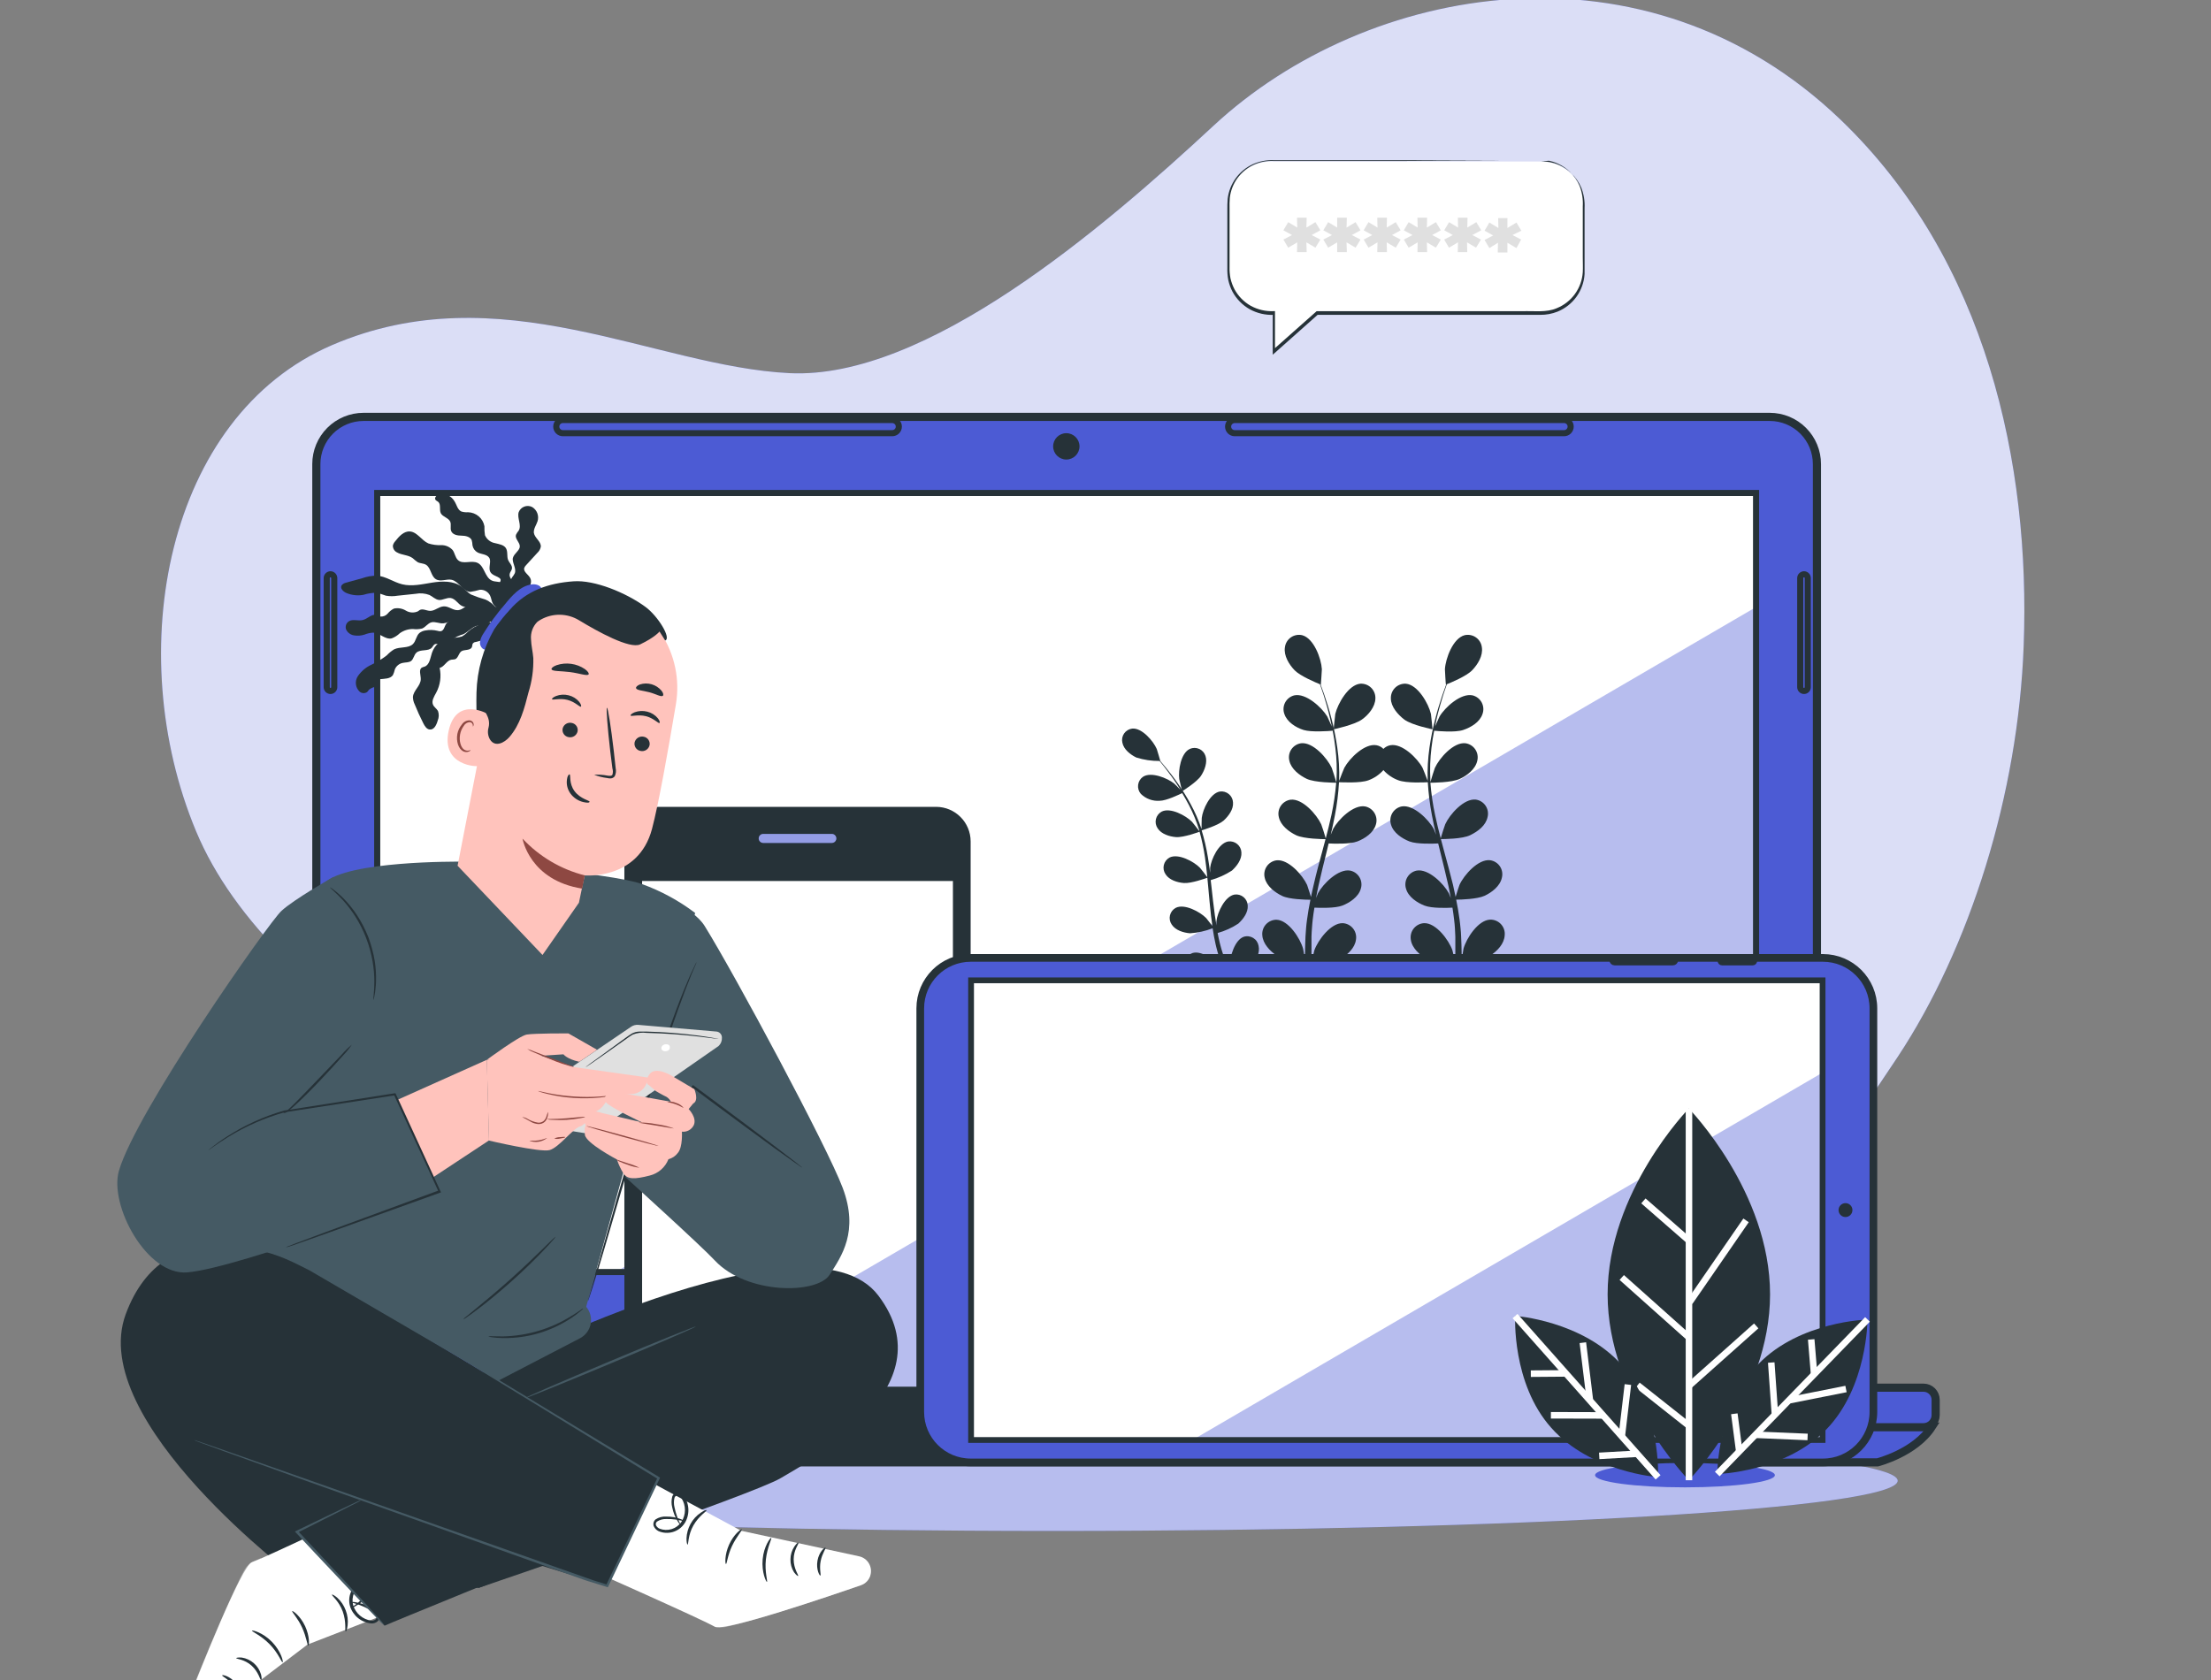 <svg width="250" height="190" viewBox="0 0 250 190" fill="none" xmlns="http://www.w3.org/2000/svg">
<rect x="0" y="0" width="250" height="190" fill="#808080" stroke="none"/>
<g clip-path="url(#clip0_2006_94806)">
<path d="M208.121 13.544C186.019 -7.665 154.539 -1.844 137.243 14.192C124.605 25.927 104.697 42.942 89.284 42.202C74.003 41.463 56.534 30.866 37.549 39.029C18.815 47.07 13.697 73.667 22.167 94.003C30.667 114.412 61.682 130.998 99.207 146.468C112.993 152.242 127.813 155.138 142.758 154.978C142.758 154.978 176.728 154.626 189.493 146.458C199.488 140.049 203.769 135.84 214.575 119.529C222.738 107.182 228.207 89.825 228.82 73.008C229.59 52.463 224.631 29.391 208.121 13.544Z" fill="#4C5BD4"/>
<path opacity="0.8" d="M208.121 13.544C186.019 -7.665 154.539 -1.844 137.243 14.192C124.605 25.927 104.697 42.942 89.284 42.202C74.003 41.463 56.534 30.866 37.549 39.029C18.815 47.07 13.697 73.667 22.167 94.003C30.667 114.412 61.682 130.998 99.207 146.468C112.993 152.242 127.813 155.138 142.758 154.978C142.758 154.978 176.728 154.626 189.493 146.458C199.488 140.049 203.769 135.84 214.575 119.529C222.738 107.182 228.207 89.825 228.82 73.008C229.59 52.463 224.631 29.391 208.121 13.544Z" fill="white"/>
<path d="M119.088 173.142C171.823 173.142 214.573 170.599 214.573 167.463C214.573 164.327 171.823 161.785 119.088 161.785C66.353 161.785 23.604 164.327 23.604 167.463C23.604 170.599 66.353 173.142 119.088 173.142Z" fill="#4C5BD4"/>
<path opacity="0.6" d="M119.088 173.142C171.823 173.142 214.573 170.599 214.573 167.463C214.573 164.327 171.823 161.785 119.088 161.785C66.353 161.785 23.604 164.327 23.604 167.463C23.604 170.599 66.353 173.142 119.088 173.142Z" fill="white"/>
<path d="M41.101 47.148H200.106C201.522 47.148 202.879 47.711 203.88 48.712C204.881 49.712 205.443 51.07 205.443 52.485V157.281H35.769V52.485C35.769 51.071 36.331 49.714 37.331 48.713C38.33 47.713 39.687 47.15 41.101 47.148Z" fill="#4C5BD4" stroke="#263238" stroke-width="0.921" stroke-miterlimit="10"/>
<path d="M198.56 55.755H42.652V143.862H198.56V55.755Z" fill="white"/>
<g style="mix-blend-mode:multiply" opacity="0.4">
<path d="M198.561 143.864V68.654L69.597 143.864H198.561Z" fill="#4C5BD4"/>
</g>
<path d="M198.56 55.755H42.652V143.862H198.56V55.755Z" stroke="#263238" stroke-width="0.69" stroke-miterlimit="10"/>
<path d="M179.296 151.98H62.688V157.725H179.296V151.98Z" fill="#4C5BD4" stroke="#263238" stroke-width="0.692" stroke-miterlimit="10"/>
<path d="M179.296 154.751H62.688V157.73H179.296V154.751Z" fill="#4C5BD4" stroke="#263238" stroke-width="0.692" stroke-miterlimit="10"/>
<path d="M22.046 161.133C22.046 161.133 23.964 163.475 29.699 165.388H212.281C212.281 165.388 216.536 164.322 218.454 161.342L22.046 161.133Z" fill="#4C5BD4" stroke="#263238" stroke-width="0.921" stroke-miterlimit="10"/>
<path d="M217.489 156.939H23.035C22.274 156.939 21.658 157.555 21.658 158.316V160.036C21.658 160.796 22.274 161.413 23.035 161.413H217.489C218.25 161.413 218.867 160.796 218.867 160.036V158.316C218.867 157.555 218.25 156.939 217.489 156.939Z" fill="#4C5BD4" stroke="#263238" stroke-width="0.921" stroke-miterlimit="10"/>
<path d="M120.57 51.971C121.393 51.971 122.06 51.304 122.06 50.481C122.06 49.658 121.393 48.991 120.57 48.991C119.747 48.991 119.08 49.658 119.08 50.481C119.08 51.304 119.747 51.971 120.57 51.971Z" fill="#263238"/>
<path d="M100.887 48.99H63.642C63.545 48.99 63.448 48.971 63.357 48.933C63.267 48.896 63.185 48.841 63.116 48.772C63.047 48.702 62.992 48.62 62.954 48.53C62.917 48.44 62.898 48.343 62.898 48.245C62.898 48.147 62.917 48.05 62.954 47.96C62.992 47.87 63.047 47.787 63.116 47.718C63.185 47.649 63.267 47.594 63.357 47.557C63.448 47.519 63.545 47.5 63.642 47.5H100.887C101.085 47.501 101.273 47.58 101.413 47.72C101.552 47.859 101.631 48.048 101.632 48.245C101.632 48.443 101.554 48.632 101.414 48.772C101.274 48.911 101.085 48.99 100.887 48.99Z" fill="#4C5BD4" stroke="#263238" stroke-width="0.692" stroke-miterlimit="10"/>
<path d="M176.852 48.99H139.607C139.41 48.99 139.22 48.911 139.08 48.772C138.941 48.632 138.862 48.443 138.862 48.245C138.864 48.048 138.942 47.859 139.082 47.72C139.221 47.58 139.41 47.501 139.607 47.5H176.852C177.05 47.5 177.239 47.578 177.379 47.718C177.518 47.858 177.597 48.047 177.597 48.245C177.597 48.443 177.518 48.632 177.379 48.772C177.239 48.911 177.05 48.99 176.852 48.99Z" fill="#4C5BD4" stroke="#263238" stroke-width="0.692" stroke-miterlimit="10"/>
<path d="M203.983 78.143C203.871 78.143 203.762 78.098 203.682 78.019C203.602 77.94 203.556 77.832 203.555 77.719V65.378C203.556 65.264 203.602 65.156 203.682 65.076C203.762 64.996 203.87 64.95 203.983 64.949C204.096 64.95 204.204 64.996 204.283 65.076C204.362 65.157 204.407 65.265 204.407 65.378V77.719C204.407 77.832 204.362 77.939 204.283 78.019C204.203 78.098 204.096 78.143 203.983 78.143Z" fill="#4C5BD4" stroke="#263238" stroke-width="0.692" stroke-miterlimit="10"/>
<path d="M37.367 78.143C37.311 78.143 37.256 78.132 37.205 78.111C37.153 78.089 37.107 78.058 37.067 78.019C37.028 77.98 36.997 77.933 36.975 77.882C36.954 77.83 36.943 77.775 36.943 77.719V65.378C36.943 65.265 36.988 65.157 37.067 65.076C37.146 64.996 37.254 64.95 37.367 64.949C37.48 64.95 37.588 64.996 37.668 65.076C37.748 65.156 37.794 65.264 37.795 65.378V77.719C37.794 77.832 37.748 77.94 37.668 78.019C37.588 78.098 37.48 78.143 37.367 78.143Z" fill="#4C5BD4" stroke="#263238" stroke-width="0.692" stroke-miterlimit="10"/>
<path d="M153.987 81.378C154.711 80.868 155.492 79.96 155.517 79.001C155.527 78.776 155.489 78.552 155.407 78.342C155.325 78.133 155.2 77.943 155.039 77.785C154.879 77.627 154.688 77.504 154.478 77.424C154.267 77.345 154.043 77.31 153.818 77.322C152.466 77.445 151.267 79.567 150.981 80.746C150.981 80.848 150.777 82.485 150.803 82.48C150.828 82.475 153.129 81.985 153.987 81.378Z" fill="#263238"/>
<path d="M142.307 106.962C142.275 106.78 142.204 106.607 142.1 106.454C141.996 106.301 141.86 106.173 141.703 106.076C141.545 105.98 141.368 105.918 141.185 105.895C141.002 105.871 140.815 105.887 140.639 105.942C139.618 106.294 139.042 108.207 139.057 109.197C139.057 109.258 139.154 110.003 139.21 110.38C139.093 110.089 138.981 109.794 138.863 109.487C138.695 109.044 138.532 108.574 138.353 108.115L138.123 107.385C138.042 107.14 137.991 106.875 137.924 106.651C137.833 106.283 137.756 105.901 137.679 105.518C138.509 105.288 139.297 104.93 140.016 104.457C140.572 103.947 141.139 103.197 141.083 102.416C141.076 102.233 141.031 102.053 140.95 101.888C140.869 101.723 140.754 101.577 140.613 101.46C140.472 101.342 140.308 101.256 140.131 101.206C139.954 101.156 139.769 101.144 139.588 101.171C138.501 101.365 137.664 103.171 137.547 104.151C137.547 104.181 137.547 104.39 137.547 104.661C137.486 104.283 137.419 103.911 137.368 103.528C137.215 102.447 137.098 101.339 136.975 100.232C136.95 99.998 136.919 99.768 136.894 99.538C137.747 99.299 138.558 98.933 139.302 98.452C139.858 97.942 140.424 97.192 140.368 96.411C140.361 96.228 140.315 96.048 140.234 95.884C140.153 95.719 140.038 95.574 139.897 95.457C139.756 95.339 139.592 95.253 139.416 95.203C139.24 95.153 139.055 95.14 138.873 95.166C137.787 95.36 136.95 97.166 136.833 98.146C136.833 98.181 136.833 98.431 136.833 98.707C136.756 98.11 136.674 97.508 136.572 96.916C136.406 95.9 136.172 94.896 135.873 93.911C136.011 93.87 137.73 93.35 138.358 92.804C138.909 92.293 139.481 91.543 139.419 90.763C139.413 90.579 139.367 90.4 139.286 90.235C139.206 90.07 139.091 89.924 138.95 89.807C138.809 89.689 138.645 89.603 138.468 89.553C138.291 89.503 138.106 89.491 137.924 89.518C136.838 89.712 136.001 91.518 135.884 92.498C135.884 92.564 135.853 93.472 135.858 93.793C135.856 93.782 135.856 93.77 135.858 93.758C135.537 92.799 135.133 91.87 134.649 90.982C134.222 90.186 133.749 89.416 133.231 88.676C132.756 87.982 132.282 87.38 131.853 86.85C131.623 86.564 131.404 86.304 131.2 86.069C131.2 86.069 130.833 84.788 130.797 84.707C130.404 83.804 129.113 82.288 128.011 82.401C127.829 82.424 127.655 82.484 127.498 82.58C127.341 82.675 127.207 82.802 127.103 82.953C126.999 83.103 126.928 83.274 126.894 83.454C126.861 83.635 126.866 83.82 126.909 83.998C127.062 84.763 127.817 85.35 128.486 85.671C129.336 85.938 130.222 86.071 131.113 86.064C131.322 86.319 131.542 86.574 131.776 86.891C132.19 87.431 132.654 88.043 133.108 88.743C133.231 88.931 133.353 89.135 133.475 89.329C133.2 89.043 132.817 88.651 132.771 88.62C132.006 87.998 130.164 87.248 129.241 87.85C129.09 87.954 128.963 88.09 128.867 88.247C128.772 88.404 128.711 88.58 128.688 88.762C128.665 88.944 128.68 89.129 128.733 89.305C128.786 89.481 128.876 89.644 128.996 89.783C129.274 90.058 129.608 90.27 129.975 90.404C130.342 90.539 130.734 90.594 131.123 90.564C131.889 90.564 133.338 89.85 133.674 89.697C133.945 90.135 134.185 90.595 134.455 91.09C134.914 91.976 135.293 92.901 135.588 93.855C135.588 93.911 135.588 93.972 135.628 94.028C135.516 93.86 134.838 93.008 134.782 92.942C134.088 92.237 132.338 91.288 131.353 91.788C131.191 91.876 131.05 91.996 130.938 92.142C130.826 92.287 130.746 92.455 130.703 92.633C130.66 92.812 130.655 92.998 130.689 93.178C130.723 93.359 130.794 93.53 130.899 93.681C131.317 94.334 132.236 94.615 132.97 94.671C133.817 94.737 135.572 94.09 135.639 94.064C135.905 95.024 136.11 96.001 136.251 96.987C136.358 97.717 136.44 98.457 136.511 99.207C136.363 98.993 135.725 98.186 135.674 98.135C134.981 97.431 133.231 96.487 132.246 96.982C132.084 97.07 131.943 97.19 131.831 97.335C131.719 97.481 131.639 97.649 131.596 97.827C131.553 98.006 131.548 98.192 131.582 98.372C131.616 98.553 131.687 98.724 131.792 98.875C132.21 99.533 133.128 99.809 133.863 99.865C134.69 99.931 136.373 99.319 136.516 99.268C136.552 99.605 136.583 99.947 136.613 100.288C136.715 101.401 136.807 102.513 136.935 103.61C136.981 103.987 137.037 104.36 137.093 104.732C136.858 104.421 136.414 103.865 136.373 103.819C135.679 103.12 133.929 102.171 132.945 102.671C132.783 102.757 132.641 102.877 132.528 103.022C132.416 103.167 132.335 103.334 132.292 103.512C132.249 103.69 132.243 103.876 132.277 104.056C132.31 104.237 132.381 104.408 132.486 104.559C132.909 105.217 133.827 105.493 134.562 105.549C135.437 105.492 136.297 105.301 137.113 104.982C137.21 105.605 137.317 106.217 137.455 106.814C137.521 107.074 137.572 107.324 137.649 107.579C137.725 107.834 137.787 108.089 137.858 108.314C138.021 108.824 138.169 109.268 138.333 109.727C138.414 109.957 138.496 110.171 138.577 110.396C138.389 110.044 138.067 109.493 138.037 109.447C137.46 108.651 135.873 107.447 134.822 107.788C134.65 107.85 134.492 107.948 134.359 108.075C134.227 108.202 134.122 108.355 134.053 108.525C133.984 108.695 133.951 108.877 133.957 109.061C133.963 109.244 134.007 109.424 134.088 109.589C134.404 110.304 135.271 110.717 135.986 110.885C136.7 111.054 138.481 110.737 138.685 110.697C138.889 111.243 139.093 111.773 139.287 112.268C139.914 113.829 140.491 115.105 140.909 115.993C141.327 116.88 141.588 117.38 141.588 117.38C141.636 117.467 141.717 117.532 141.812 117.56C141.907 117.589 142.01 117.579 142.098 117.533C142.184 117.484 142.247 117.404 142.276 117.309C142.304 117.214 142.295 117.112 142.251 117.023C142.251 117.023 141.991 116.544 141.557 115.671C141.123 114.799 140.537 113.554 139.873 112.023C139.685 111.579 139.491 111.11 139.297 110.625C139.496 110.528 141.052 109.778 141.572 109.156C142.093 108.533 142.481 107.722 142.307 106.962Z" fill="#263238"/>
<path d="M133.675 89.481C133.675 89.481 135.323 88.461 135.797 87.742C136.205 87.124 136.547 86.211 136.307 85.497C136.252 85.322 136.16 85.161 136.039 85.024C135.917 84.887 135.768 84.777 135.601 84.702C135.434 84.626 135.253 84.586 135.069 84.585C134.886 84.584 134.705 84.622 134.537 84.696C133.517 85.165 133.21 87.129 133.338 88.109C133.338 88.191 133.675 89.492 133.675 89.481Z" fill="#263238"/>
<path d="M158.787 81.38C159.64 82.013 161.976 82.482 161.976 82.482C161.976 82.482 161.823 80.85 161.798 80.748C161.527 79.569 160.318 77.447 158.966 77.324C158.741 77.311 158.516 77.345 158.306 77.425C158.095 77.504 157.903 77.627 157.743 77.785C157.583 77.944 157.458 78.134 157.376 78.343C157.294 78.553 157.257 78.778 157.267 79.003C157.277 79.936 158.058 80.819 158.787 81.38Z" fill="#263238"/>
<path d="M168.48 104.007C167.128 104.063 165.806 106.119 165.48 107.288C165.48 107.354 165.337 108.124 165.266 108.614C165.266 108.318 165.266 108.038 165.266 107.737C165.266 107.14 165.235 106.543 165.209 105.905C165.209 105.599 165.169 105.288 165.143 104.971C165.118 104.655 165.072 104.328 165.036 104.007C164.939 103.257 164.806 102.507 164.653 101.747C165.164 101.747 167.031 101.691 167.852 101.313C168.674 100.935 169.613 100.221 169.817 99.272C169.873 99.054 169.883 98.826 169.846 98.604C169.808 98.381 169.724 98.169 169.599 97.982C169.474 97.794 169.31 97.636 169.119 97.516C168.928 97.396 168.713 97.318 168.49 97.287C167.143 97.129 165.526 98.966 165.026 100.073C164.995 100.14 164.725 100.971 164.587 101.43C164.49 100.976 164.398 100.522 164.291 100.068C163.97 98.752 163.602 97.43 163.245 96.109C163.133 95.706 163.031 95.298 162.924 94.895C163.215 94.895 165.337 94.895 166.235 94.456C167.133 94.017 167.995 93.364 168.199 92.415C168.255 92.197 168.265 91.969 168.227 91.747C168.189 91.525 168.105 91.314 167.979 91.126C167.854 90.939 167.691 90.78 167.5 90.66C167.31 90.54 167.096 90.462 166.873 90.43C165.526 90.277 163.914 92.114 163.414 93.216C163.373 93.298 162.985 94.497 162.903 94.808C162.669 93.915 162.444 93.027 162.26 92.14C162.006 90.947 161.831 89.738 161.735 88.522C161.893 88.522 164.138 88.522 165.067 88.084C165.888 87.706 166.827 86.992 167.036 86.043C167.091 85.824 167.1 85.596 167.061 85.374C167.023 85.152 166.938 84.941 166.812 84.754C166.687 84.566 166.523 84.408 166.332 84.288C166.141 84.168 165.927 84.09 165.704 84.058C164.357 83.905 162.745 85.742 162.245 86.844C162.204 86.93 161.791 88.221 161.735 88.456C161.735 88.39 161.735 88.313 161.735 88.242C161.667 87.018 161.708 85.79 161.857 84.573C161.934 83.9 162.041 83.257 162.164 82.64C162.602 82.686 164.551 82.859 165.444 82.558C166.337 82.257 167.317 81.67 167.623 80.762C167.701 80.551 167.735 80.326 167.721 80.102C167.707 79.877 167.646 79.658 167.543 79.458C167.439 79.259 167.294 79.083 167.118 78.943C166.942 78.803 166.738 78.701 166.521 78.645C165.194 78.344 163.388 79.992 162.771 81.032C162.74 81.089 162.459 81.701 162.26 82.155C162.317 81.874 162.373 81.584 162.434 81.318C162.664 80.298 162.944 79.415 163.179 78.619C163.322 78.17 163.459 77.762 163.592 77.385C164.036 77.206 165.811 76.476 166.454 75.808C167.097 75.14 167.704 74.155 167.556 73.211C167.53 72.987 167.457 72.772 167.341 72.578C167.226 72.384 167.071 72.218 166.886 72.088C166.702 71.958 166.492 71.869 166.271 71.826C166.05 71.783 165.822 71.787 165.602 71.839C164.291 72.18 163.449 74.476 163.378 75.686C163.378 75.787 163.47 77.436 163.49 77.425H163.516C163.383 77.787 163.24 78.175 163.092 78.604C162.832 79.395 162.541 80.293 162.291 81.293C162.008 82.366 161.789 83.454 161.633 84.553C161.455 85.782 161.387 87.025 161.429 88.267V88.313C161.296 87.941 160.888 86.905 160.847 86.834C160.276 85.762 158.541 84.037 157.209 84.282C156.911 84.336 156.637 84.48 156.424 84.696C156.212 84.479 155.937 84.335 155.638 84.282C154.306 84.043 152.577 85.767 152.005 86.834C151.965 86.905 151.551 87.941 151.419 88.313C151.419 88.313 151.419 88.282 151.419 88.267C151.459 87.025 151.389 85.782 151.209 84.553C151.053 83.455 150.835 82.366 150.556 81.293C150.306 80.272 150.016 79.395 149.75 78.604C149.602 78.175 149.465 77.787 149.327 77.425H149.352C149.352 77.425 149.47 75.787 149.465 75.686C149.398 74.476 148.551 72.18 147.24 71.839C147.021 71.787 146.793 71.783 146.572 71.826C146.35 71.869 146.141 71.958 145.956 72.088C145.772 72.218 145.617 72.384 145.501 72.578C145.386 72.772 145.312 72.987 145.286 73.211C145.138 74.155 145.76 75.16 146.388 75.808C147.016 76.456 148.806 77.206 149.25 77.385C149.383 77.762 149.521 78.17 149.669 78.619C149.914 79.415 150.179 80.318 150.408 81.318C150.47 81.584 150.526 81.874 150.587 82.155C150.388 81.701 150.112 81.089 150.077 81.032C149.459 80.012 147.653 78.344 146.332 78.645C146.114 78.701 145.91 78.802 145.733 78.942C145.557 79.082 145.412 79.257 145.308 79.457C145.204 79.657 145.143 79.876 145.13 80.101C145.116 80.326 145.15 80.551 145.23 80.762C145.536 81.67 146.546 82.293 147.403 82.558C148.26 82.823 150.245 82.686 150.689 82.64C150.806 83.257 150.914 83.9 150.99 84.573C151.141 85.79 151.184 87.017 151.118 88.242C151.118 88.313 151.118 88.39 151.092 88.456C151.036 88.221 150.618 86.925 150.582 86.844C150.072 85.742 148.465 83.905 147.118 84.058C146.895 84.09 146.681 84.168 146.49 84.288C146.299 84.408 146.136 84.567 146.011 84.754C145.886 84.941 145.801 85.153 145.763 85.375C145.726 85.597 145.735 85.824 145.791 86.043C145.995 86.976 146.934 87.691 147.755 88.084C148.684 88.512 150.929 88.522 151.087 88.522C150.986 89.742 150.807 90.953 150.551 92.15C150.362 93.037 150.138 93.925 149.903 94.818C149.822 94.507 149.434 93.287 149.393 93.226C148.883 92.124 147.276 90.287 145.929 90.441C145.706 90.472 145.492 90.551 145.301 90.671C145.111 90.79 144.947 90.949 144.822 91.136C144.697 91.324 144.613 91.535 144.575 91.757C144.537 91.98 144.546 92.207 144.602 92.425C144.806 93.359 145.745 94.073 146.567 94.466C147.465 94.879 149.592 94.905 149.878 94.905C149.771 95.308 149.669 95.716 149.556 96.119C149.199 97.441 148.832 98.762 148.536 100.078C148.424 100.532 148.332 100.987 148.235 101.441C148.097 100.981 147.827 100.15 147.796 100.083C147.286 98.976 145.679 97.14 144.332 97.298C144.109 97.329 143.895 97.408 143.704 97.528C143.514 97.648 143.35 97.806 143.225 97.994C143.1 98.181 143.016 98.392 142.978 98.615C142.94 98.837 142.949 99.064 143.005 99.282C143.209 100.216 144.148 100.925 144.97 101.323C145.791 101.721 147.638 101.752 148.169 101.757C148.016 102.517 147.883 103.288 147.786 104.017C147.75 104.339 147.694 104.67 147.679 104.981C147.664 105.293 147.633 105.609 147.613 105.915C147.587 106.553 147.567 107.15 147.561 107.747C147.561 108.048 147.561 108.328 147.561 108.624C147.49 108.114 147.363 107.364 147.342 107.298C147.016 106.129 145.699 104.073 144.342 104.017C144.117 104.015 143.894 104.061 143.688 104.151C143.482 104.241 143.297 104.373 143.145 104.539C142.993 104.705 142.877 104.901 142.806 105.114C142.734 105.327 142.708 105.553 142.73 105.777C142.791 106.737 143.612 107.578 144.368 108.078C145.123 108.578 147.225 108.961 147.556 109.012C147.556 109.731 147.556 110.425 147.556 111.078C147.612 113.145 147.735 114.859 147.837 116.063C147.939 117.267 148.026 117.951 148.026 117.951C148.055 118.066 148.126 118.167 148.225 118.233C148.325 118.299 148.445 118.325 148.562 118.307C148.68 118.29 148.787 118.229 148.862 118.136C148.938 118.044 148.976 117.927 148.97 117.808C148.97 117.808 148.873 117.145 148.745 115.956C148.618 114.767 148.459 113.073 148.357 111.032C148.332 110.446 148.306 109.818 148.291 109.175C148.628 109.145 150.694 108.935 151.536 108.456C152.378 107.976 153.199 107.216 153.322 106.267C153.358 106.045 153.347 105.818 153.289 105.6C153.232 105.382 153.13 105.179 152.989 105.003C152.848 104.828 152.671 104.684 152.471 104.581C152.271 104.478 152.052 104.418 151.827 104.405C150.47 104.369 149.021 106.339 148.618 107.466C148.592 107.538 148.383 108.435 148.291 108.895C148.291 108.507 148.291 108.124 148.291 107.716C148.291 107.14 148.291 106.522 148.291 105.925C148.291 105.619 148.327 105.308 148.342 104.992C148.357 104.675 148.398 104.369 148.424 104.058C148.475 103.594 148.546 103.124 148.623 102.65C149.23 102.68 150.959 102.731 151.771 102.42C152.582 102.109 153.602 101.446 153.863 100.527C153.933 100.313 153.957 100.087 153.933 99.863C153.91 99.639 153.84 99.422 153.727 99.228C153.614 99.032 153.462 98.864 153.28 98.731C153.097 98.599 152.889 98.507 152.669 98.461C151.337 98.216 149.607 99.946 149.031 101.012L148.806 101.568C148.888 101.109 148.975 100.65 149.077 100.191C149.363 98.879 149.699 97.553 150.031 96.221L150.23 95.39C150.74 95.415 152.618 95.492 153.47 95.165C154.322 94.838 155.301 94.191 155.567 93.272C155.636 93.058 155.659 92.831 155.635 92.607C155.611 92.383 155.54 92.167 155.427 91.972C155.314 91.777 155.161 91.608 154.979 91.476C154.796 91.344 154.588 91.252 154.368 91.206C153.036 90.961 151.306 92.691 150.73 93.757C150.73 93.798 150.597 94.078 150.47 94.4C150.638 93.675 150.796 92.951 150.934 92.226C151.176 90.985 151.332 89.729 151.403 88.466C151.689 88.466 153.817 88.599 154.74 88.242C155.388 88.004 155.966 87.61 156.424 87.094C156.881 87.61 157.46 88.004 158.107 88.242C159.031 88.599 161.169 88.481 161.444 88.466C161.518 89.728 161.674 90.985 161.914 92.226C162.051 92.951 162.209 93.675 162.378 94.4C162.25 94.078 162.138 93.798 162.118 93.757C161.546 92.691 159.817 90.961 158.48 91.206C158.259 91.252 158.051 91.344 157.869 91.476C157.687 91.608 157.534 91.777 157.421 91.972C157.309 92.167 157.238 92.384 157.215 92.608C157.192 92.832 157.216 93.058 157.286 93.272C157.551 94.191 158.536 94.838 159.378 95.165C160.22 95.492 162.118 95.415 162.618 95.39C162.684 95.67 162.75 95.946 162.822 96.221C163.148 97.553 163.485 98.879 163.776 100.191C163.878 100.65 163.959 101.109 164.046 101.568C163.934 101.288 163.837 101.058 163.817 101.012C163.245 99.946 161.516 98.216 160.179 98.461C159.958 98.507 159.75 98.599 159.568 98.731C159.385 98.864 159.233 99.032 159.12 99.228C159.008 99.422 158.937 99.639 158.914 99.863C158.891 100.087 158.915 100.313 158.985 100.527C159.25 101.446 160.235 102.094 161.077 102.42C161.919 102.747 163.628 102.68 164.23 102.65C164.301 103.124 164.378 103.594 164.424 104.058C164.454 104.369 164.5 104.67 164.51 104.992C164.521 105.313 164.541 105.619 164.556 105.925C164.556 106.522 164.556 107.14 164.556 107.716C164.556 108.124 164.556 108.507 164.556 108.895C164.459 108.435 164.25 107.538 164.225 107.466C163.822 106.323 162.373 104.354 161.016 104.405C160.791 104.418 160.571 104.478 160.371 104.581C160.171 104.684 159.995 104.828 159.854 105.003C159.713 105.179 159.61 105.382 159.553 105.6C159.496 105.818 159.485 106.045 159.521 106.267C159.643 107.216 160.541 108.007 161.306 108.456C162.072 108.905 164.215 109.145 164.551 109.175C164.551 109.818 164.516 110.446 164.485 111.032C164.388 113.073 164.23 114.772 164.102 115.956C163.975 117.14 163.873 117.808 163.873 117.808C163.866 117.927 163.905 118.044 163.98 118.136C164.055 118.229 164.162 118.29 164.28 118.307C164.398 118.325 164.518 118.299 164.617 118.233C164.716 118.167 164.787 118.066 164.817 117.951C164.817 117.951 164.903 117.262 165.01 116.063C165.118 114.864 165.235 113.145 165.286 111.078C165.286 110.425 165.311 109.731 165.311 109.012C165.643 108.961 167.689 108.619 168.505 108.078C169.322 107.538 170.082 106.737 170.138 105.777C170.162 105.549 170.136 105.318 170.062 105.1C169.989 104.882 169.869 104.682 169.712 104.514C169.555 104.347 169.364 104.214 169.151 104.127C168.939 104.039 168.71 103.998 168.48 104.007Z" fill="#263238"/>
<path d="M105.838 91.25H74.511C72.35 91.25 70.598 93.002 70.598 95.163V161.296C70.598 163.457 72.35 165.209 74.511 165.209H105.838C107.999 165.209 109.751 163.457 109.751 161.296V95.163C109.751 93.002 107.999 91.25 105.838 91.25Z" fill="#263238"/>
<path d="M108.012 99.373H72.339V157.092H108.012V99.373Z" fill="white"/>
<g style="mix-blend-mode:multiply" opacity="0.4">
<path d="M108.011 137.693L74.756 157.086H108.011V137.693Z" fill="#4C5BD4"/>
</g>
<path d="M108.012 99.373H72.339V157.092H108.012V99.373Z" stroke="#263238" stroke-width="0.528" stroke-miterlimit="10"/>
<path d="M94.053 95.332H86.298C86.163 95.332 86.033 95.278 85.938 95.182C85.842 95.087 85.788 94.957 85.788 94.821C85.788 94.686 85.842 94.556 85.938 94.461C86.033 94.365 86.163 94.311 86.298 94.311H94.053C94.189 94.311 94.319 94.365 94.414 94.461C94.51 94.556 94.564 94.686 94.564 94.821C94.564 94.957 94.51 95.087 94.414 95.182C94.319 95.278 94.189 95.332 94.053 95.332Z" fill="#4C5BD4"/>
<path opacity="0.4" d="M94.053 95.332H86.298C86.163 95.332 86.033 95.278 85.938 95.182C85.842 95.087 85.788 94.957 85.788 94.821C85.788 94.686 85.842 94.556 85.938 94.461C86.033 94.365 86.163 94.311 86.298 94.311H94.053C94.189 94.311 94.319 94.365 94.414 94.461C94.51 94.556 94.564 94.686 94.564 94.821C94.564 94.957 94.51 95.087 94.414 95.182C94.319 95.278 94.189 95.332 94.053 95.332Z" fill="white"/>
<path d="M92.292 160.347C92.292 159.928 92.168 159.519 91.935 159.171C91.702 158.823 91.372 158.551 90.985 158.391C90.598 158.231 90.172 158.189 89.761 158.271C89.351 158.352 88.973 158.554 88.677 158.85C88.381 159.146 88.18 159.523 88.098 159.934C88.016 160.345 88.058 160.771 88.218 161.157C88.379 161.544 88.65 161.875 88.998 162.108C89.346 162.34 89.756 162.465 90.174 162.465C90.736 162.465 91.275 162.241 91.672 161.844C92.069 161.447 92.292 160.909 92.292 160.347Z" fill="#4C5BD4" stroke="#263238" stroke-width="0.704" stroke-miterlimit="10"/>
<path d="M91.247 159.275H89.104V161.418H91.247V159.275Z" fill="#4C5BD4" stroke="#263238" stroke-width="0.528" stroke-linecap="round" stroke-linejoin="round"/>
<path opacity="0.6" d="M91.247 159.275H89.104V161.418H91.247V159.275Z" fill="white" stroke="#263238" stroke-width="0.528" stroke-linecap="round" stroke-linejoin="round"/>
<path d="M91.247 159.275H89.104V161.418H91.247V159.275Z" stroke="#263238" stroke-width="0.528" stroke-linecap="round" stroke-linejoin="round"/>
<path d="M211.826 159.687V114.039C211.826 110.889 209.272 108.335 206.122 108.335H109.759C106.609 108.335 104.055 110.889 104.055 114.039V159.687C104.055 162.838 106.609 165.392 109.759 165.392H206.122C209.272 165.392 211.826 162.838 211.826 159.687Z" fill="#4C5BD4" stroke="#263238" stroke-width="0.869" stroke-miterlimit="10"/>
<path d="M206.081 162.856V110.871H109.8V162.856H206.081Z" fill="white"/>
<g style="mix-blend-mode:multiply" opacity="0.4">
<path d="M206.081 121.306L134.841 162.852H206.081V121.306Z" fill="#4C5BD4"/>
</g>
<path d="M206.081 162.856V110.871H109.8V162.856H206.081Z" stroke="#263238" stroke-width="0.652" stroke-miterlimit="10"/>
<path d="M208.671 137.641C208.516 137.641 208.364 137.595 208.234 137.508C208.105 137.422 208.004 137.299 207.945 137.155C207.886 137.011 207.87 136.853 207.901 136.7C207.932 136.547 208.007 136.408 208.118 136.298C208.228 136.188 208.369 136.114 208.521 136.084C208.674 136.054 208.832 136.071 208.976 136.131C209.119 136.191 209.242 136.293 209.327 136.422C209.413 136.552 209.458 136.705 209.457 136.86C209.456 137.068 209.372 137.266 209.225 137.413C209.078 137.559 208.879 137.641 208.671 137.641Z" fill="#263238"/>
<path d="M194.724 108.855H198.168C198.272 108.855 198.357 108.771 198.357 108.667V108.524C198.357 108.42 198.272 108.335 198.168 108.335H194.724C194.62 108.335 194.535 108.42 194.535 108.524V108.667C194.535 108.771 194.62 108.855 194.724 108.855Z" fill="#4C5BD4" stroke="#263238" stroke-width="0.653" stroke-miterlimit="10"/>
<path d="M182.56 108.851H189.157C189.191 108.851 189.226 108.845 189.258 108.832C189.29 108.819 189.319 108.8 189.344 108.776C189.369 108.752 189.388 108.723 189.402 108.691C189.415 108.659 189.422 108.625 189.422 108.59C189.422 108.556 189.415 108.521 189.402 108.49C189.388 108.458 189.369 108.429 189.344 108.405C189.319 108.38 189.29 108.361 189.258 108.348C189.226 108.336 189.191 108.329 189.157 108.33H182.56C182.491 108.33 182.425 108.358 182.376 108.406C182.327 108.455 182.3 108.521 182.3 108.59C182.3 108.659 182.327 108.726 182.376 108.774C182.425 108.823 182.491 108.851 182.56 108.851Z" fill="#4C5BD4" stroke="#263238" stroke-width="0.653" stroke-miterlimit="10"/>
<path d="M200.688 166.835C200.688 167.595 196.137 168.212 190.525 168.212C184.913 168.212 180.357 167.6 180.357 166.835C180.357 166.069 184.908 165.452 190.525 165.452C196.143 165.452 200.688 166.069 200.688 166.835Z" fill="#4C5BD4"/>
<path d="M181.775 146.387C181.775 157.999 190.959 167.407 190.959 167.407C190.959 167.407 200.142 157.999 200.142 146.387C200.142 134.774 190.959 125.366 190.959 125.366C190.959 125.366 181.775 134.774 181.775 146.387Z" fill="#263238"/>
<path d="M190.975 167.407V125.366" stroke="white" stroke-width="0.738" stroke-miterlimit="10"/>
<path d="M190.974 140.31L185.821 135.815" stroke="white" stroke-width="0.738" stroke-miterlimit="10"/>
<path d="M191.057 147.258L197.429 138.018" stroke="white" stroke-width="0.738" stroke-miterlimit="10"/>
<path d="M190.974 151.264L183.372 144.478" stroke="white" stroke-width="0.738" stroke-miterlimit="10"/>
<path d="M191.057 156.658L198.577 149.953" stroke="white" stroke-width="0.738" stroke-miterlimit="10"/>
<path d="M191.056 161.314L185.168 156.656" stroke="white" stroke-width="0.738" stroke-miterlimit="10"/>
<path d="M175.402 161.479C179.872 166.52 187.479 167.06 187.479 167.06C187.479 167.06 187.851 159.443 183.397 154.402C178.943 149.361 171.321 148.821 171.321 148.821C171.321 148.821 170.918 156.463 175.402 161.479Z" fill="#263238"/>
<path d="M187.48 167.08L171.306 148.84" stroke="white" stroke-width="0.738" stroke-miterlimit="10"/>
<path d="M177.055 155.325L173.091 155.356" stroke="white" stroke-width="0.738" stroke-miterlimit="10"/>
<path d="M179.766 158.31L178.975 151.851" stroke="white" stroke-width="0.738" stroke-miterlimit="10"/>
<path d="M181.27 160.076L175.361 160.061" stroke="white" stroke-width="0.738" stroke-miterlimit="10"/>
<path d="M183.384 162.386L184.067 156.585" stroke="white" stroke-width="0.738" stroke-miterlimit="10"/>
<path d="M185.174 164.407L180.827 164.652" stroke="white" stroke-width="0.738" stroke-miterlimit="10"/>
<path d="M198.841 154.249C194.147 159.076 194.173 166.708 194.173 166.708C194.173 166.708 201.8 166.509 206.489 161.678C211.178 156.846 211.158 149.234 211.158 149.234C211.158 149.234 203.53 149.417 198.841 154.249Z" fill="#263238"/>
<path d="M194.173 166.709L211.158 149.219" stroke="white" stroke-width="0.738" stroke-miterlimit="10"/>
<path d="M205.122 155.433L204.795 151.484" stroke="white" stroke-width="0.738" stroke-miterlimit="10"/>
<path d="M202.346 158.355L208.729 157.09" stroke="white" stroke-width="0.738" stroke-miterlimit="10"/>
<path d="M200.694 159.989L200.276 154.096" stroke="white" stroke-width="0.738" stroke-miterlimit="10"/>
<path d="M198.55 162.268L204.387 162.513" stroke="white" stroke-width="0.738" stroke-miterlimit="10"/>
<path d="M196.668 164.209L196.102 159.892" stroke="white" stroke-width="0.738" stroke-miterlimit="10"/>
<path d="M54.8 155.075C54.8 155.075 91.387 136.014 99.321 146.529C107.254 157.044 91.356 165.305 88.285 167.162C85.213 169.019 54.137 179.575 54.137 179.575L45.938 170.825L54.8 155.075Z" fill="#263238"/>
<path d="M69.23 165.274L83.817 173.126L97.148 176.013C97.375 176.064 97.59 176.16 97.778 176.296C97.967 176.432 98.125 176.605 98.244 176.805C98.363 177.005 98.44 177.227 98.47 177.458C98.5 177.688 98.483 177.922 98.419 178.146C98.345 178.406 98.21 178.644 98.024 178.841C97.838 179.037 97.608 179.186 97.352 179.274C94.041 180.427 81.852 184.605 80.817 183.973C79.618 183.238 64.878 176.707 64.878 176.707L69.23 165.274Z" fill="white"/>
<g opacity="0.6">
<path opacity="0.6" d="M98.419 178.148L79.822 183.443L80.445 183.765C80.986 184.042 81.608 184.116 82.2 183.974C83.776 183.602 88.113 182.443 97.327 179.301C97.592 179.21 97.83 179.056 98.021 178.851C98.211 178.646 98.348 178.398 98.419 178.127V178.148Z" fill="white"/>
</g>
<g opacity="0.6">
<path opacity="0.6" d="M76.603 178.009C76.829 177.894 77.089 177.867 77.333 177.933C77.577 177.999 77.788 178.154 77.925 178.366C78.047 178.588 78.079 178.848 78.016 179.092C77.952 179.337 77.797 179.548 77.583 179.683C77.343 179.802 77.068 179.828 76.81 179.756C76.552 179.685 76.329 179.52 76.185 179.295C76.081 179.051 76.076 178.776 76.171 178.528C76.266 178.281 76.454 178.08 76.695 177.968" fill="white"/>
</g>
<path d="M90.251 178.234C90.332 178.173 89.74 177.443 89.74 176.357C89.74 175.27 90.363 174.556 90.281 174.489C90.199 174.423 90.041 174.586 89.817 174.908C89.534 175.337 89.382 175.838 89.378 176.352C89.366 176.865 89.504 177.37 89.776 177.806C90.011 178.132 90.22 178.265 90.251 178.234Z" fill="#263238"/>
<path d="M92.76 178.188C92.862 178.152 92.622 177.433 92.791 176.561C92.959 175.688 93.424 175.096 93.342 175.03C93.26 174.964 92.612 175.499 92.434 176.499C92.255 177.499 92.684 178.249 92.76 178.188Z" fill="#263238"/>
<path d="M86.72 178.901C86.822 178.866 86.45 177.764 86.598 176.381C86.746 174.998 87.302 173.983 87.205 173.932C87.108 173.881 86.373 174.861 86.235 176.345C86.098 177.83 86.644 178.952 86.72 178.901Z" fill="#263238"/>
<path d="M82.088 176.882C82.196 176.882 82.267 175.902 82.772 174.841C83.277 173.78 83.956 173.05 83.884 172.968C83.813 172.887 82.966 173.519 82.441 174.688C81.915 175.856 81.992 176.897 82.088 176.882Z" fill="#263238"/>
<path d="M77.745 174.687C77.852 174.687 77.781 173.61 78.403 172.519C79.026 171.427 79.934 170.901 79.888 170.809C79.842 170.718 79.602 170.84 79.235 171.08C78.755 171.401 78.36 171.834 78.082 172.34C77.801 172.845 77.644 173.41 77.623 173.988C77.618 174.427 77.699 174.692 77.745 174.687Z" fill="#263238"/>
<path d="M77.562 172.126C77.562 172.126 77.394 171.973 77.016 171.82C76.479 171.608 75.905 171.506 75.328 171.519C74.904 171.491 74.483 171.602 74.129 171.835C74.022 171.925 73.944 172.045 73.906 172.18C73.867 172.314 73.871 172.457 73.914 172.59C74.022 172.843 74.218 173.048 74.466 173.167C74.978 173.385 75.551 173.418 76.086 173.26C76.62 173.101 77.083 172.762 77.394 172.299C77.694 171.836 77.848 171.294 77.838 170.742C77.828 170.191 77.654 169.655 77.338 169.202C77.259 169.088 77.156 168.993 77.036 168.922C76.916 168.852 76.782 168.808 76.644 168.794C76.503 168.796 76.367 168.842 76.253 168.925C76.14 169.008 76.055 169.125 76.011 169.259C75.903 169.661 75.903 170.085 76.011 170.488C76.125 171.052 76.34 171.592 76.644 172.08C76.863 172.422 77.022 172.59 77.042 172.59C76.679 171.923 76.418 171.206 76.266 170.463C76.177 170.111 76.177 169.743 76.266 169.391C76.288 169.317 76.333 169.252 76.394 169.206C76.456 169.16 76.531 169.135 76.608 169.136C76.699 169.151 76.785 169.186 76.862 169.237C76.938 169.288 77.003 169.354 77.052 169.432C77.31 169.832 77.448 170.298 77.448 170.774C77.448 171.25 77.31 171.716 77.052 172.116C76.788 172.505 76.399 172.793 75.95 172.933C75.5 173.073 75.016 173.056 74.578 172.886C74.403 172.809 74.26 172.674 74.175 172.503C74.147 172.431 74.144 172.351 74.164 172.276C74.184 172.201 74.227 172.134 74.287 172.085C74.589 171.885 74.945 171.783 75.307 171.794C76.073 171.769 76.837 171.882 77.562 172.126Z" fill="#263238"/>
<path d="M74.46 167.141C74.46 167.141 39.985 146.253 35.327 143.672C31.322 141.442 18.669 136.529 14.21 148.646C9.75 160.764 33.761 178.667 33.761 178.667L54.138 179.58L60.939 176.983L68.664 179.361L74.46 167.141Z" fill="#263238"/>
<path d="M50.22 179.998L34.766 185.993L23.909 194.243C23.723 194.384 23.511 194.486 23.285 194.542C23.058 194.597 22.823 194.606 22.593 194.566C22.363 194.527 22.144 194.441 21.949 194.314C21.754 194.186 21.588 194.02 21.46 193.825C21.314 193.601 21.223 193.345 21.194 193.079C21.166 192.813 21.201 192.544 21.296 192.294C22.572 189.034 27.327 177.055 28.48 176.682C29.817 176.248 44.363 169.299 44.363 169.299L50.22 179.998Z" fill="white"/>
<g opacity="0.6">
<path opacity="0.6" d="M21.459 193.8L29.516 176.213L28.868 176.479C28.306 176.709 27.844 177.132 27.567 177.672C26.827 179.116 24.868 183.152 21.276 192.208C21.174 192.468 21.137 192.749 21.169 193.027C21.201 193.305 21.301 193.57 21.459 193.8Z" fill="white"/>
</g>
<g opacity="0.6">
<path opacity="0.6" d="M35.75 177.321C35.69 177.567 35.541 177.782 35.332 177.924C35.123 178.066 34.868 178.126 34.617 178.091C34.37 178.04 34.152 177.897 34.008 177.69C33.863 177.483 33.804 177.228 33.842 176.979C33.907 176.719 34.066 176.492 34.288 176.343C34.511 176.193 34.781 176.13 35.046 176.168C35.299 176.247 35.512 176.421 35.639 176.655C35.766 176.888 35.796 177.162 35.724 177.418" fill="white"/>
</g>
<path d="M26.704 187.525C26.704 187.632 27.643 187.642 28.449 188.377C29.255 189.111 29.413 190.02 29.515 189.999C29.617 189.979 29.597 189.754 29.515 189.377C29.372 188.884 29.092 188.443 28.707 188.104C28.322 187.765 27.849 187.543 27.342 187.463C26.939 187.423 26.704 187.494 26.704 187.525Z" fill="#263238"/>
<path d="M25.118 189.473C25.082 189.575 25.781 189.861 26.332 190.56C26.883 191.259 27.042 191.989 27.144 191.973C27.246 191.958 27.261 191.116 26.633 190.33C26.006 189.545 25.118 189.376 25.118 189.473Z" fill="#263238"/>
<path d="M28.495 184.422C28.454 184.524 29.515 184.958 30.49 185.953C31.464 186.948 31.852 188.045 31.954 187.994C32.056 187.943 31.791 186.759 30.75 185.688C29.709 184.616 28.505 184.331 28.495 184.422Z" fill="#263238"/>
<path d="M33.041 182.212C32.964 182.289 33.668 182.988 34.163 184.074C34.658 185.161 34.755 186.141 34.862 186.115C34.969 186.09 35.036 185.059 34.495 183.901C33.954 182.743 33.092 182.131 33.041 182.212Z" fill="#263238"/>
<path d="M37.531 180.346C37.464 180.427 38.326 181.065 38.755 182.254C39.184 183.443 38.974 184.473 39.081 184.494C39.189 184.514 39.245 184.259 39.306 183.82C39.373 183.247 39.299 182.665 39.092 182.126C38.893 181.583 38.568 181.095 38.143 180.703C37.811 180.412 37.556 180.305 37.531 180.346Z" fill="#263238"/>
<path d="M39.597 181.871C39.807 181.844 40.008 181.769 40.184 181.652C40.694 181.382 41.145 181.013 41.51 180.565C41.808 180.263 41.997 179.87 42.046 179.448C42.051 179.307 42.012 179.169 41.934 179.052C41.856 178.935 41.744 178.845 41.612 178.795C41.352 178.712 41.07 178.728 40.822 178.841C40.322 179.088 39.923 179.502 39.695 180.012C39.467 180.521 39.423 181.094 39.572 181.632C39.73 182.16 40.043 182.629 40.469 182.98C40.895 183.33 41.415 183.546 41.964 183.601C42.103 183.614 42.242 183.597 42.373 183.551C42.505 183.506 42.624 183.432 42.725 183.336C42.814 183.228 42.868 183.094 42.878 182.954C42.888 182.814 42.854 182.675 42.781 182.555C42.545 182.212 42.22 181.938 41.842 181.764C41.338 181.486 40.788 181.298 40.219 181.208C40.013 181.165 39.799 181.165 39.592 181.208C40.334 181.367 41.049 181.634 41.714 181.999C42.036 182.167 42.311 182.413 42.515 182.713C42.558 182.777 42.578 182.853 42.572 182.93C42.567 183.007 42.536 183.079 42.485 183.137C42.415 183.195 42.333 183.239 42.245 183.264C42.157 183.29 42.065 183.297 41.975 183.285C41.504 183.22 41.063 183.022 40.701 182.715C40.339 182.408 40.073 182.003 39.934 181.55C39.81 181.096 39.844 180.613 40.029 180.181C40.214 179.748 40.54 179.391 40.954 179.167C41.125 179.082 41.321 179.062 41.505 179.111C41.578 179.137 41.642 179.186 41.686 179.25C41.73 179.314 41.752 179.39 41.75 179.468C41.707 179.823 41.556 180.156 41.316 180.422C40.833 181.003 40.251 181.493 39.597 181.871Z" fill="#263238"/>
<path d="M43.485 183.855C43.918 183.631 61.373 176.524 61.373 176.524L44.026 167.932L33.587 173.345L43.485 183.855Z" fill="#263238"/>
<path d="M21.929 162.85L22.169 162.922L22.857 163.151L25.495 164.065L35.189 167.468L67.153 178.748L68.684 179.223L68.526 179.294L74.347 167.116L74.398 167.274L54.291 154.978L48.505 151.406L46.975 150.447L46.582 150.192C46.495 150.136 46.449 150.105 46.454 150.1L46.592 150.177L47 150.412L48.556 151.335L54.383 154.84L74.536 167.054L74.633 167.116L74.587 167.218L68.781 179.412L68.73 179.514L68.623 179.478L67.092 179.003C66.291 178.774 65.526 178.493 64.755 178.213L62.459 177.396L57.954 175.789L49.48 172.764L35.128 167.662L25.459 164.177L22.837 163.218L22.158 162.963C22.08 162.93 22.003 162.893 21.929 162.85Z" fill="#455A64"/>
<path d="M43.485 183.856C43.257 183.664 43.04 183.458 42.837 183.239L41.143 181.489C39.72 180.004 37.766 177.917 35.618 175.647L33.46 173.336L33.342 173.208L33.495 173.132L38.791 170.581L40.322 169.856C40.505 169.764 40.694 169.685 40.888 169.621C40.73 169.743 40.559 169.847 40.378 169.933L38.893 170.688L33.638 173.341L33.674 173.137L35.842 175.443C37.99 177.734 39.924 179.82 41.312 181.341L42.944 183.147C43.146 183.366 43.327 183.604 43.485 183.856Z" fill="#455A64"/>
<path d="M78.688 150.019C78.719 150.086 74.423 151.953 69.096 154.182C63.77 156.412 59.433 158.172 59.402 158.106C59.372 158.04 63.668 156.172 68.994 153.938C74.321 151.703 78.688 149.948 78.688 150.019Z" fill="#455A64"/>
<path d="M52.158 97.448C51.796 97.448 39.209 97.33 36.669 99.871C34.128 102.412 28.852 141.325 28.852 141.325C31.567 141.835 33.332 142.856 34.975 143.662L56.368 156.136L65.628 151.325C65.929 151.159 66.189 150.928 66.39 150.649C66.591 150.37 66.728 150.05 66.79 149.712C66.852 149.373 66.839 149.026 66.751 148.693C66.663 148.361 66.502 148.052 66.281 147.789L78.602 103.254C76.778 101.869 74.755 100.769 72.602 99.988C68.995 98.662 52.158 97.448 52.158 97.448Z" fill="#455A64"/>
<path d="M74.459 101.58C74.459 101.58 78.245 102.417 79.694 104.753C83.091 110.228 93.53 129.672 95.285 134.345C97.142 139.279 95.148 142.085 93.806 144.167C92.362 146.406 84.428 146.401 80.831 142.559C79.301 140.906 70.699 133.116 70.699 133.116L74.459 101.58Z" fill="#455A64"/>
<path d="M78.765 108.799C78.728 108.93 78.68 109.058 78.623 109.182L78.158 110.263C77.776 111.207 77.24 112.58 76.628 114.294C75.393 117.728 73.883 122.529 72.281 127.855C70.679 133.182 69.286 138.003 68.25 141.523C67.74 143.273 67.301 144.687 66.99 145.656L66.623 146.773C66.587 146.905 66.539 147.033 66.48 147.156C66.5 147.021 66.531 146.888 66.572 146.758C66.653 146.476 66.76 146.098 66.893 145.625C67.179 144.605 67.577 143.207 68.072 141.472C69.061 137.962 70.429 133.115 72.026 127.779C73.623 122.442 75.168 117.651 76.449 114.233C77.087 112.518 77.653 111.171 78.067 110.222L78.577 109.161C78.627 109.034 78.691 108.913 78.765 108.799Z" fill="#263238"/>
<path d="M37.271 99.427C37.271 99.427 33.296 101.687 31.842 102.998C30.388 104.31 15.368 125.743 13.444 132.422C12.327 136.289 16.587 144.289 21.179 143.901C27.184 143.391 49.715 134.754 49.715 134.754L44.659 123.748L31.904 125.789L41.164 116.483L37.71 99.177" fill="#455A64"/>
<path d="M90.709 132.049C90.629 132.012 90.554 131.966 90.484 131.912L89.862 131.483L87.602 129.871C85.704 128.493 83.092 126.57 80.214 124.432L78.291 122.998L78.469 122.973C76.638 125.366 75.005 127.452 73.816 128.927C73.222 129.746 72.557 130.512 71.831 131.218L73.683 128.82L78.275 122.815L78.352 122.713L78.454 122.789L80.382 124.218C83.26 126.355 85.852 128.299 87.724 129.723L89.913 131.401L90.505 131.871C90.579 131.922 90.648 131.982 90.709 132.049Z" fill="#263238"/>
<path d="M55.051 119.856L44.949 124.381L48.98 133.142L55.296 128.973L55.051 119.856Z" fill="#FFC3BC"/>
<path d="M64.598 120.714L71.358 116.122C71.595 115.959 71.882 115.883 72.169 115.907L81.006 116.663C81.178 116.677 81.339 116.757 81.455 116.886C81.571 117.015 81.633 117.183 81.628 117.356C81.638 117.531 81.609 117.705 81.545 117.867C81.481 118.029 81.382 118.175 81.256 118.295L66.904 128.28L56.19 126.581L64.598 120.714Z" fill="#E0E0E0"/>
<path d="M55.052 119.856C55.052 119.856 58.7 117.152 59.557 117.004C60.414 116.856 64.266 116.871 64.266 116.871L67.511 118.723L65.501 120.085C64.108 119.779 63.71 119.238 63.71 119.238L61.465 119.386L55.052 119.856Z" fill="#FFC3BC"/>
<path d="M59.154 118.682L64.914 120.687L73.2 121.855C73.214 122.318 73.051 122.769 72.744 123.115C72.436 123.462 72.008 123.677 71.546 123.717C70.526 123.825 68.802 123.942 68.802 123.942C68.802 123.942 68.378 125.472 67.087 125.804C66.791 126.385 66.365 126.89 65.842 127.279C65.763 127.328 65.677 127.365 65.587 127.391C64.791 127.62 63.205 129.779 62.143 130.069C61.082 130.36 55.286 128.993 55.286 128.993L55.041 119.881L59.154 118.682Z" fill="#FFC3BC"/>
<path d="M60.832 123.387C60.832 123.361 61.291 123.484 62.021 123.632C62.979 123.822 63.949 123.948 64.924 124.009C65.896 124.077 66.871 124.077 67.842 124.009C68.592 123.958 69.052 123.892 69.057 123.918C68.953 123.955 68.845 123.98 68.735 123.994C68.531 124.035 68.225 124.081 67.853 124.122C66.876 124.222 65.893 124.239 64.914 124.173C63.932 124.114 62.958 123.971 62.001 123.744C61.633 123.657 61.337 123.576 61.138 123.509C61.032 123.48 60.929 123.439 60.832 123.387Z" fill="#8E4842"/>
<path d="M61.964 125.747C61.988 125.94 61.969 126.135 61.907 126.319C61.855 126.529 61.748 126.721 61.596 126.875C61.494 126.965 61.375 127.033 61.246 127.076C61.118 127.119 60.982 127.135 60.846 127.125C60.586 127.104 60.333 127.031 60.101 126.911C59.892 126.804 59.719 126.691 59.566 126.61C59.27 126.431 59.055 126.365 59.055 126.339C59.247 126.351 59.432 126.409 59.596 126.508C59.976 126.74 60.397 126.896 60.836 126.967C60.951 126.978 61.067 126.966 61.177 126.931C61.288 126.897 61.39 126.842 61.479 126.768C61.619 126.635 61.723 126.468 61.78 126.283C61.831 126.101 61.892 125.922 61.964 125.747Z" fill="#8E4842"/>
<path d="M66.226 126.3C66.023 126.381 65.81 126.436 65.593 126.463C65.087 126.553 64.576 126.616 64.062 126.652C63.541 126.681 63.018 126.681 62.496 126.652C62.278 126.656 62.06 126.632 61.848 126.58C61.848 126.529 62.838 126.58 64.052 126.473C65.266 126.366 66.215 126.269 66.226 126.3Z" fill="#8E4842"/>
<path d="M61.853 128.709C61.577 128.926 61.251 129.069 60.904 129.124C60.557 129.178 60.202 129.143 59.873 129.02C59.873 128.969 60.332 129.056 60.894 128.969C61.455 128.882 61.853 128.668 61.853 128.709Z" fill="#8E4842"/>
<path d="M63.929 128.605C63.929 128.646 63.659 128.717 63.312 128.768C63.1 128.818 62.88 128.818 62.669 128.768C62.86 128.665 63.074 128.609 63.291 128.605C63.638 128.564 63.924 128.559 63.929 128.605Z" fill="#8E4842"/>
<path d="M64.913 120.687C63.988 120.468 63.085 120.166 62.214 119.784C61.48 119.498 60.821 119.228 60.352 119.013C60.09 118.916 59.842 118.786 59.612 118.626C59.879 118.703 60.139 118.798 60.393 118.911L62.27 119.636L64.143 120.365C64.633 120.534 64.913 120.646 64.913 120.687Z" fill="#8E4842"/>
<path d="M73.378 122.728C73.378 122.728 72.741 122.508 73.429 121.503C74.118 120.498 76.047 121.718 76.047 121.718L78.511 123.182C78.511 123.182 79.062 124.463 78.378 124.804L77.868 125.427C77.868 125.427 78.832 126.401 78.445 127.253C78.324 127.499 78.131 127.702 77.89 127.834C77.65 127.965 77.375 128.019 77.103 127.988C77.103 127.988 77.215 129.713 76.654 130.376C76.394 130.736 76.014 130.993 75.582 131.1C75.402 131.557 75.115 131.964 74.745 132.286C74.374 132.608 73.932 132.837 73.455 132.952C71.802 133.376 70.934 133.406 70.486 132.707C70.183 132.211 69.938 131.683 69.756 131.131C69.756 131.131 66.21 129.269 66.133 128.325C66.057 127.381 66.22 127.304 66.22 127.304C66.141 127.084 66.107 126.85 66.119 126.616C66.132 126.382 66.19 126.153 66.292 125.942C66.649 125.366 68.057 125.871 68.057 125.871L72.582 126.932C72.582 126.932 68.96 125.233 68.531 124.677C68.103 124.121 68.562 123.437 70.016 123.61C71.47 123.784 75.863 124.605 75.863 124.605C75.75 124.373 75.573 124.179 75.353 124.044C75.062 123.922 74.154 123.396 74.154 123.396L73.378 122.728Z" fill="#FFC3BC"/>
<path d="M74.459 129.601C74.459 129.641 72.612 129.172 70.377 128.555C68.143 127.937 66.296 127.396 66.321 127.356C66.347 127.315 68.168 127.784 70.403 128.402C72.638 129.019 74.469 129.56 74.459 129.601Z" fill="#8E4842"/>
<path d="M72.302 132.065C71.849 132.011 71.404 131.898 70.981 131.728C70.674 131.628 70.372 131.512 70.077 131.381C69.985 131.341 69.896 131.294 69.812 131.238C69.79 131.222 69.769 131.203 69.751 131.182C69.751 131.182 69.751 131.136 69.751 131.146C69.751 131.157 70.312 131.34 71.021 131.575C71.463 131.696 71.892 131.86 72.302 132.065Z" fill="#8E4842"/>
<path d="M76.179 127.61C76.179 127.651 75.286 127.472 74.194 127.294C73.102 127.115 72.209 126.998 72.214 126.952C72.888 126.942 73.56 127.005 74.219 127.141C74.888 127.223 75.545 127.381 76.179 127.61Z" fill="#8E4842"/>
<path d="M77.287 125.28C77.257 125.321 76.9 125.065 76.4 124.887C75.9 124.708 75.466 124.662 75.466 124.616C75.801 124.556 76.146 124.598 76.456 124.739C76.781 124.832 77.07 125.021 77.287 125.28Z" fill="#8E4842"/>
<path d="M81.241 117.484H81.078L80.603 117.427C80.195 117.371 79.583 117.295 78.874 117.213C77.409 117.045 75.379 116.866 73.129 116.815C72.598 116.743 72.058 116.806 71.558 116.999C71.335 117.127 71.121 117.269 70.915 117.422L70.302 117.856L68.185 119.351L66.751 120.346L66.353 120.611C66.267 120.672 66.216 120.698 66.211 120.693C66.251 120.655 66.293 120.619 66.338 120.586L66.716 120.3L68.124 119.279L70.221 117.749L70.828 117.31C71.039 117.152 71.259 117.006 71.486 116.871C71.737 116.742 72.015 116.672 72.297 116.667C72.578 116.667 72.853 116.667 73.134 116.667C75.057 116.715 76.976 116.863 78.884 117.111C79.619 117.208 80.211 117.305 80.614 117.376L81.083 117.463C81.136 117.462 81.19 117.468 81.241 117.484Z" fill="#263238"/>
<path d="M75.705 118.269C75.657 118.205 75.591 118.156 75.516 118.127C75.442 118.098 75.36 118.091 75.281 118.106H75.21C75.076 118.129 74.953 118.198 74.863 118.3C74.81 118.365 74.78 118.447 74.78 118.532C74.78 118.616 74.81 118.698 74.863 118.764C74.931 118.83 75.019 118.871 75.113 118.881C75.202 118.899 75.294 118.896 75.382 118.874C75.47 118.852 75.553 118.811 75.623 118.754C75.685 118.691 75.726 118.611 75.74 118.524C75.755 118.438 75.743 118.349 75.705 118.269Z" fill="white"/>
<path d="M55.618 69.208L54.639 68.698C54.203 68.396 53.668 68.272 53.144 68.351C52.659 68.489 52.322 68.953 51.822 69.004C51.241 69.07 50.761 68.545 50.179 68.576C49.598 68.606 49.195 69.086 48.649 69.086C48.241 69.086 47.807 68.795 47.455 68.994C47.383 69.035 47.322 69.091 47.256 69.137C47.041 69.236 46.804 69.281 46.568 69.267C46.331 69.254 46.102 69.183 45.899 69.06C45.493 68.812 45.007 68.728 44.542 68.826C44.27 68.963 44.03 69.156 43.837 69.392C43.737 69.509 43.61 69.601 43.467 69.659C43.325 69.718 43.17 69.742 43.016 69.729C42.848 69.693 42.71 69.586 42.542 69.545C42.031 69.412 41.577 69.974 41.042 70.116C40.506 70.259 39.97 70.004 39.511 70.229C39.342 70.315 39.211 70.46 39.141 70.637C39.072 70.814 39.069 71.009 39.133 71.188C39.215 71.363 39.339 71.516 39.494 71.633C39.649 71.749 39.83 71.826 40.021 71.856C40.422 71.927 40.834 71.897 41.22 71.769C41.527 71.642 41.853 71.567 42.184 71.55C42.945 71.576 43.542 72.361 44.286 72.198C44.63 72.07 44.943 71.872 45.205 71.616C45.636 71.306 46.153 71.139 46.684 71.137C47.034 71.183 47.388 71.164 47.73 71.081C48.133 70.917 48.363 70.494 48.781 70.382C49.2 70.269 49.679 70.54 50.144 70.494C50.445 70.468 50.725 70.3 51.031 70.285C51.465 70.259 51.858 70.54 52.292 70.504C52.725 70.468 53.108 70.101 53.552 70.137C53.726 70.168 53.896 70.214 54.062 70.275C54.147 70.304 54.238 70.313 54.327 70.3C54.416 70.286 54.5 70.251 54.572 70.198C54.669 70.106 54.7 69.958 54.817 69.892C54.91 69.853 55.014 69.842 55.113 69.861L56.552 70.009L55.618 69.208Z" fill="#263238"/>
<path d="M57.164 69.157C56.679 68.799 56.032 68.427 55.486 68.728C55.287 68.835 55.139 69.014 54.94 69.111C54.48 69.325 53.919 69.044 53.44 69.177C53.026 69.294 52.751 69.687 52.368 69.866C51.751 70.172 50.838 69.993 50.46 70.534C50.251 70.83 50.215 71.305 49.853 71.386C49.722 71.399 49.59 71.384 49.465 71.34C49.024 71.232 48.565 71.218 48.118 71.299C47.863 71.334 47.621 71.436 47.419 71.595C47.052 71.927 47.042 72.493 46.69 72.84C46.179 73.35 45.225 73.111 44.552 73.442C44.25 73.633 43.974 73.861 43.73 74.121C43.192 74.535 42.611 74.889 41.996 75.177C41.378 75.461 40.849 75.907 40.465 76.468C40.286 76.736 40.208 77.058 40.243 77.378C40.278 77.698 40.426 77.996 40.659 78.218C40.777 78.321 40.926 78.381 41.083 78.389C41.24 78.396 41.394 78.35 41.521 78.259C41.598 78.187 41.649 78.085 41.72 78.004C41.897 77.865 42.1 77.762 42.317 77.703C42.526 77.621 42.746 77.463 42.746 77.249C42.746 77.116 42.669 76.958 42.776 76.866C42.824 76.835 42.878 76.818 42.934 76.815C43.475 76.759 44.139 76.784 44.429 76.345C44.526 76.138 44.6 75.921 44.649 75.698C44.725 75.514 44.844 75.352 44.998 75.226C45.15 75.1 45.332 75.013 45.526 74.973C45.858 74.896 46.23 74.948 46.496 74.743C46.761 74.539 46.807 74.075 47.077 73.82C47.532 73.391 48.429 73.703 48.838 73.238C48.94 73.121 48.996 72.973 49.123 72.886C49.491 72.646 49.934 73.141 50.368 73.06C50.802 72.978 50.878 72.549 51.139 72.305C51.526 72.046 51.951 71.85 52.399 71.723C52.934 71.463 53.322 70.958 53.889 70.789C54.399 70.641 54.98 70.743 55.343 70.396C55.48 70.264 55.577 70.075 55.766 70.014C55.877 69.991 55.992 69.991 56.103 70.014C56.663 70.087 57.232 69.972 57.72 69.687L57.164 69.157Z" fill="#263238"/>
<path d="M56.337 70.452C55.721 70.346 55.089 70.383 54.489 70.56C53.889 70.737 53.338 71.049 52.878 71.473C52.688 71.675 52.468 71.847 52.225 71.983C51.812 72.105 51.38 72.154 50.95 72.126C50.472 72.179 50.02 72.367 49.647 72.669C49.273 72.971 48.994 73.374 48.843 73.83C48.649 74.417 48.577 75.187 48.011 75.391C47.904 75.419 47.8 75.456 47.7 75.503C47.322 75.738 47.582 76.34 47.577 76.805C47.577 77.57 46.72 78.095 46.69 78.845C46.697 79.127 46.765 79.403 46.889 79.656C47.184 80.388 47.509 81.102 47.863 81.799C48.021 82.111 48.23 82.457 48.567 82.503C49.077 82.57 49.353 81.993 49.496 81.483C49.638 81.144 49.649 80.764 49.526 80.417C49.383 80.146 49.093 79.988 48.965 79.707C48.766 79.264 49.087 78.769 49.317 78.345C49.78 77.485 49.92 76.488 49.71 75.534C50.22 75.437 50.491 74.713 51.021 74.611C51.17 74.602 51.319 74.584 51.465 74.555C51.817 74.412 51.858 73.876 52.169 73.656C52.48 73.437 53.19 73.606 53.363 73.172C53.414 73.034 53.389 72.871 53.475 72.759C53.547 72.676 53.647 72.623 53.756 72.611L55.042 72.289C55.291 72.249 55.527 72.145 55.725 71.988C56.057 71.672 56.108 71.07 56.526 70.906L56.337 70.452Z" fill="#263238"/>
<path d="M57.7 67.897C57.649 67.141 57.506 66.233 56.837 65.927C56.445 65.743 55.965 65.84 55.577 65.641C54.832 65.269 54.771 64.065 54.047 63.682C53.322 63.3 52.353 63.892 51.771 63.33C51.47 63.039 51.429 62.555 51.184 62.213C51.019 62.03 50.817 61.885 50.59 61.788C50.364 61.692 50.119 61.645 49.873 61.652C49.386 61.672 48.899 61.607 48.434 61.458C47.669 61.121 47.179 60.172 46.358 60.106C45.659 60.055 45.113 60.667 44.674 61.228C44.553 61.361 44.467 61.523 44.424 61.698C44.417 61.856 44.457 62.013 44.537 62.15C44.618 62.287 44.736 62.397 44.878 62.468C45.434 62.794 46.149 62.743 46.664 63.126C46.839 63.289 47.025 63.439 47.22 63.575C47.516 63.733 47.889 63.698 48.174 63.876C48.73 64.218 48.72 65.152 49.276 65.499C49.832 65.846 50.48 65.437 51.082 65.575C51.899 65.769 52.348 66.907 53.184 66.937C53.55 66.882 53.911 66.802 54.266 66.698C54.505 66.683 54.744 66.74 54.95 66.862C55.157 66.984 55.322 67.165 55.424 67.381C55.557 67.667 55.577 68.004 55.736 68.279C55.84 68.447 55.98 68.589 56.148 68.694C56.315 68.799 56.504 68.865 56.7 68.886C57.085 68.925 57.474 68.903 57.853 68.82L57.7 67.897Z" fill="#263238"/>
<path d="M57.067 70.248C56.557 69.284 55.929 68.253 54.884 67.804C54.331 67.65 53.789 67.461 53.261 67.238C52.843 66.993 52.547 66.6 52.154 66.32C51.241 65.672 49.98 65.713 48.858 65.891C47.736 66.07 46.578 66.35 45.475 66.08C44.486 65.835 43.623 65.167 42.608 65.105C42.054 65.107 41.503 65.202 40.98 65.386L39.134 65.896C38.932 65.934 38.751 66.043 38.623 66.202C38.424 66.534 38.812 66.917 39.179 67.07C39.783 67.32 40.445 67.391 41.088 67.274C41.582 67.113 42.099 67.035 42.618 67.044C42.964 67.135 43.305 67.244 43.639 67.371C44.076 67.447 44.523 67.447 44.96 67.371L47.001 67.156C47.522 67.055 48.061 67.101 48.557 67.289C48.924 67.468 49.215 67.799 49.623 67.85C50.032 67.901 50.511 67.565 50.965 67.631C51.506 67.718 51.776 68.32 52.271 68.549C52.853 68.82 53.618 68.503 54.179 68.815C54.562 69.024 54.725 69.452 54.97 69.804C55.175 70.1 55.441 70.347 55.751 70.529C56.165 70.746 56.606 70.907 57.062 71.008L57.067 70.248Z" fill="#263238"/>
<path d="M58.148 65.963C57.903 65.626 57.53 65.284 57.637 64.876C57.688 64.677 57.852 64.514 57.887 64.31C57.949 63.943 57.576 63.657 57.438 63.289C57.301 62.922 57.438 62.371 57.204 61.993C56.969 61.616 56.428 61.539 55.979 61.427C55.73 61.384 55.495 61.281 55.295 61.125C55.096 60.969 54.938 60.766 54.836 60.534C54.783 60.197 54.762 59.855 54.775 59.514C54.695 59.078 54.468 58.682 54.13 58.394C53.793 58.106 53.367 57.943 52.923 57.932C52.665 57.953 52.405 57.923 52.158 57.846C51.724 57.641 51.648 57.085 51.377 56.672C51.211 56.388 50.962 56.161 50.664 56.022C50.367 55.883 50.033 55.837 49.709 55.891C49.403 55.953 49.066 56.274 49.244 56.529C49.316 56.631 49.449 56.672 49.545 56.754C49.892 57.05 49.642 57.647 49.846 58.05C50.051 58.453 50.704 58.56 50.903 58.988C51.056 59.32 50.877 59.733 51.02 60.07C51.199 60.483 51.734 60.58 52.183 60.58C52.632 60.58 53.168 60.703 53.336 61.09C53.388 61.28 53.417 61.475 53.423 61.672C53.453 61.843 53.521 62.005 53.622 62.146C53.724 62.286 53.857 62.402 54.01 62.483C54.443 62.703 55.03 62.662 55.311 63.075C55.591 63.488 55.183 64.198 55.443 64.682C55.632 65.034 56.086 65.126 56.428 65.34C56.51 65.385 56.574 65.457 56.607 65.544C56.616 65.639 56.595 65.734 56.545 65.815C56.275 66.366 55.933 66.999 56.193 67.55C56.318 67.764 56.476 67.957 56.663 68.121C57.22 68.693 57.627 69.394 57.846 70.162L58.321 68.085C58.481 67.748 58.549 67.373 58.519 67.001C58.488 66.628 58.36 66.27 58.148 65.963Z" fill="#263238"/>
<path d="M60.781 58.953C60.875 58.657 60.866 58.337 60.757 58.046C60.648 57.755 60.445 57.508 60.179 57.346C60.042 57.275 59.892 57.233 59.738 57.224C59.584 57.214 59.429 57.238 59.285 57.292C59.141 57.346 59.009 57.431 58.9 57.539C58.79 57.648 58.704 57.779 58.649 57.923C58.444 58.601 59.016 59.397 58.649 60.009C58.524 60.156 58.419 60.319 58.337 60.494C58.21 60.943 58.771 61.321 58.776 61.79C58.781 62.259 58.128 62.591 57.995 63.091C57.863 63.591 58.419 64.27 58.21 64.826C58.137 64.976 58.046 65.116 57.939 65.244C57.343 66.122 57.649 67.285 57.975 68.305L59.327 68.106C59.077 67.168 60.399 66.229 59.95 65.372C59.735 64.963 59.149 64.668 59.281 64.224C59.327 64.108 59.396 64.004 59.485 63.918L60.745 62.54C60.952 62.357 61.094 62.112 61.149 61.841C61.205 61.244 60.46 60.856 60.363 60.259C60.322 59.79 60.644 59.377 60.781 58.953Z" fill="#263238"/>
<path d="M61.244 66.605C61.117 66.161 60.54 66.029 60.086 66.095C58.831 66.289 57.913 67.34 57.112 68.32C56.198 69.377 55.368 70.504 54.632 71.692C54.458 71.95 54.34 72.242 54.285 72.549C54.259 72.703 54.274 72.86 54.33 73.006C54.386 73.151 54.479 73.279 54.602 73.376C54.664 73.42 54.736 73.45 54.811 73.464C54.886 73.479 54.963 73.477 55.038 73.46C55.112 73.443 55.182 73.41 55.244 73.364C55.305 73.318 55.355 73.259 55.392 73.192L55.765 73.1C56.986 71.031 58.606 69.224 60.53 67.784C60.923 67.478 61.377 67.064 61.244 66.605Z" fill="#4C5BD4"/>
<path d="M54.342 85.799C53.973 83.324 53.818 80.822 53.877 78.32C53.944 75.81 54.631 73.356 55.877 71.177C56.077 70.85 57.638 68.728 58 68.835C58.26 68.912 57.153 70.963 57.245 71.218C58.092 73.662 57.923 76.371 57.245 78.871C56.544 81.286 55.576 83.615 54.357 85.814" fill="#263238"/>
<path d="M65.46 102.095C65.817 100.365 66.103 99.003 66.118 99.003C66.133 99.003 72.184 99.564 73.725 93.743C74.47 90.931 75.526 85.018 76.424 79.656C76.894 76.872 76.299 74.014 74.755 71.65C73.212 69.286 70.835 67.59 68.097 66.901L67.531 66.758C61.368 65.59 56.929 70.166 55.929 76.36L51.74 97.911L61.342 108.003L65.46 102.095Z" fill="#FFC3BC"/>
<path d="M66.118 99.002C63.423 98.318 60.981 96.875 59.082 94.844C59.082 94.844 59.867 99.558 65.822 100.497L66.118 99.002Z" fill="#8E4842"/>
<path d="M73.445 84.289C73.393 84.508 73.257 84.698 73.066 84.817C72.875 84.937 72.644 84.976 72.425 84.927C72.317 84.909 72.213 84.869 72.121 84.81C72.028 84.751 71.948 84.674 71.886 84.584C71.824 84.493 71.78 84.391 71.758 84.284C71.736 84.176 71.735 84.065 71.756 83.958C71.81 83.739 71.946 83.551 72.137 83.431C72.328 83.312 72.557 83.272 72.777 83.32C72.885 83.338 72.989 83.377 73.082 83.436C73.175 83.495 73.255 83.572 73.317 83.662C73.38 83.753 73.423 83.855 73.445 83.963C73.467 84.071 73.467 84.182 73.445 84.289Z" fill="#263238"/>
<path d="M74.568 81.764C74.44 81.846 73.925 81.223 73.037 80.999C72.149 80.774 71.369 81.06 71.297 80.922C71.267 80.861 71.42 80.693 71.757 80.555C72.215 80.387 72.713 80.362 73.185 80.484C73.652 80.599 74.07 80.86 74.379 81.228C74.609 81.509 74.634 81.728 74.568 81.764Z" fill="#263238"/>
<path d="M65.307 82.723C65.255 82.942 65.119 83.132 64.928 83.253C64.738 83.373 64.507 83.413 64.287 83.366C64.179 83.348 64.075 83.308 63.983 83.249C63.89 83.19 63.81 83.113 63.748 83.022C63.686 82.932 63.642 82.83 63.62 82.723C63.598 82.615 63.597 82.504 63.619 82.397C63.671 82.178 63.807 81.988 63.998 81.869C64.189 81.749 64.419 81.71 64.639 81.759C64.747 81.777 64.85 81.816 64.943 81.874C65.035 81.933 65.115 82.009 65.178 82.099C65.24 82.189 65.284 82.291 65.306 82.398C65.328 82.505 65.329 82.616 65.307 82.723Z" fill="#263238"/>
<path d="M65.69 79.918C65.557 80 65.042 79.377 64.159 79.153C63.277 78.928 62.491 79.214 62.419 79.076C62.384 79.02 62.537 78.847 62.879 78.714C63.334 78.541 63.831 78.515 64.302 78.637C64.77 78.75 65.189 79.011 65.496 79.382C65.71 79.663 65.751 79.872 65.69 79.918Z" fill="#263238"/>
<path d="M67.173 87.621C67.686 87.59 68.2 87.624 68.704 87.722C68.938 87.758 69.168 87.769 69.245 87.621C69.319 87.386 69.319 87.135 69.245 86.901C69.168 86.294 69.091 85.656 69.005 84.988C68.688 82.269 68.525 80.054 68.632 80.044C68.739 80.034 69.086 82.228 69.403 84.947C69.479 85.615 69.546 86.253 69.612 86.865C69.686 87.178 69.648 87.507 69.505 87.794C69.451 87.865 69.381 87.924 69.302 87.965C69.223 88.007 69.135 88.03 69.046 88.034C68.91 88.039 68.774 88.023 68.642 87.988C68.139 87.927 67.646 87.804 67.173 87.621Z" fill="#263238"/>
<path d="M64.403 87.58C64.551 87.606 64.306 88.6 64.97 89.483C65.633 90.366 66.694 90.534 66.664 90.672C66.633 90.81 66.388 90.805 65.944 90.708C65.373 90.569 64.867 90.236 64.516 89.764C64.178 89.312 64.03 88.746 64.103 88.187C64.143 87.769 64.312 87.555 64.403 87.58Z" fill="#263238"/>
<path d="M66.556 76.264C66.403 76.489 65.536 76.147 64.454 76.009C63.373 75.871 62.444 75.943 62.362 75.688C62.327 75.57 62.531 75.377 62.934 75.229C63.464 75.052 64.028 74.999 64.582 75.076C65.136 75.151 65.665 75.354 66.128 75.667C66.475 75.917 66.623 76.157 66.556 76.264Z" fill="#263238"/>
<path d="M74.95 78.688C74.741 78.851 74.174 78.489 73.419 78.29C72.664 78.091 72.011 78.081 71.919 77.831C71.884 77.713 72.031 77.535 72.358 77.407C72.786 77.271 73.245 77.264 73.677 77.387C74.109 77.511 74.495 77.759 74.787 78.101C75.011 78.377 75.042 78.606 74.95 78.688Z" fill="#263238"/>
<path d="M55.322 80.831C55.23 80.765 51.608 78.637 50.73 82.657C49.853 86.678 54.077 86.739 54.108 86.617C54.139 86.494 55.322 80.831 55.322 80.831Z" fill="#FFC3BC"/>
<path d="M53.21 84.825C53.21 84.825 53.128 84.861 53.001 84.886C52.824 84.918 52.641 84.882 52.49 84.784C52.097 84.534 51.888 83.764 52.026 83.054C52.089 82.707 52.23 82.379 52.439 82.095C52.504 81.978 52.596 81.877 52.708 81.803C52.82 81.73 52.949 81.684 53.082 81.672C53.167 81.667 53.251 81.693 53.319 81.744C53.388 81.796 53.435 81.869 53.455 81.952C53.485 82.075 53.455 82.151 53.455 82.162C53.455 82.172 53.557 82.116 53.562 81.942C53.561 81.838 53.525 81.737 53.46 81.656C53.414 81.602 53.358 81.558 53.295 81.525C53.232 81.493 53.163 81.473 53.092 81.468C52.92 81.466 52.751 81.507 52.599 81.588C52.447 81.669 52.319 81.788 52.225 81.932C51.971 82.241 51.796 82.607 51.715 82.998C51.567 83.815 51.817 84.667 52.363 84.963C52.464 85.016 52.576 85.047 52.691 85.052C52.806 85.057 52.92 85.037 53.026 84.993C53.179 84.922 53.22 84.835 53.21 84.825Z" fill="#8E4842"/>
<path d="M75.21 72.433C75.94 72.209 74.419 69.688 72.97 68.627C70.776 67.025 67.215 65.566 64.848 65.744C62.001 65.943 59.486 66.816 57.628 68.984C55.807 71.206 54.61 73.872 54.159 76.709C53.947 77.559 53.967 78.45 54.215 79.29C54.593 80.311 55.557 81.086 55.236 82.306C55.174 82.525 55.157 82.754 55.185 82.98C55.213 83.206 55.285 83.424 55.399 83.622C55.97 84.561 57.026 84.01 57.598 83.357C58.812 81.964 59.302 80.102 59.756 78.306C60.152 77.051 60.336 75.739 60.302 74.423C60.246 73.709 60.062 73.005 60.042 72.29C60.012 71.933 60.06 71.573 60.182 71.236C60.305 70.898 60.499 70.592 60.751 70.336C60.875 70.24 61.006 70.153 61.144 70.076C61.808 69.702 62.56 69.512 63.322 69.525C64.085 69.539 64.83 69.755 65.48 70.153C67.582 71.428 71.21 73.433 72.383 72.877C74.072 72.071 74.572 71.423 74.572 71.423L75.21 72.433Z" fill="#263238"/>
<path d="M32.317 141.065C32.42 141.006 32.529 140.958 32.643 140.923L33.597 140.55L37.199 139.203L49.669 134.611L49.597 134.785C48.577 132.535 47.434 130.086 46.261 127.55L44.541 123.8L44.679 123.871L32.189 125.79C29.916 126.429 27.743 127.384 25.735 128.627C25.021 129.065 24.485 129.443 24.118 129.698L23.71 129.994C23.666 130.033 23.616 130.064 23.562 130.086L23.689 129.968L24.082 129.652C24.434 129.377 24.965 128.984 25.674 128.53C27.673 127.243 29.849 126.254 32.133 125.596L44.618 123.647H44.715L44.761 123.734C45.317 124.953 45.898 126.208 46.485 127.484C47.648 130.035 48.776 132.468 49.806 134.724L49.868 134.846L49.735 134.897L37.23 139.387L33.608 140.667L32.638 140.999L32.317 141.065Z" fill="#263238"/>
<path d="M39.791 118.137C39.491 118.586 39.149 119.006 38.771 119.392C38.108 120.142 37.179 121.162 36.123 122.27C35.067 123.377 34.082 124.351 33.342 125.02C33.051 125.292 32.741 125.542 32.414 125.77C32.286 125.841 32.199 125.912 32.087 125.892C32.075 125.878 32.068 125.86 32.068 125.841C32.068 125.822 32.075 125.804 32.087 125.79V125.764C32.087 125.764 32.087 125.831 32.118 125.841C32.209 125.807 32.292 125.755 32.363 125.688C32.572 125.514 32.873 125.234 33.22 124.887C33.929 124.183 34.888 123.188 35.939 122.086L38.643 119.264C38.995 118.858 39.379 118.481 39.791 118.137Z" fill="#263238"/>
<path d="M42.22 113.096C42.164 113.096 42.327 112.295 42.327 111.004C42.326 110.252 42.261 109.501 42.133 108.76C41.825 106.936 41.155 105.193 40.164 103.632C39.757 102.996 39.3 102.394 38.797 101.831C37.929 100.877 37.266 100.397 37.317 100.356C37.486 100.443 37.644 100.549 37.787 100.673C37.966 100.803 38.136 100.944 38.297 101.096C38.52 101.287 38.733 101.49 38.934 101.703C39.466 102.257 39.946 102.858 40.368 103.499C40.879 104.288 41.309 105.125 41.654 105.999C41.983 106.88 42.225 107.791 42.378 108.719C42.495 109.476 42.541 110.243 42.516 111.01C42.51 111.303 42.487 111.596 42.45 111.887C42.434 112.109 42.401 112.328 42.353 112.545C42.331 112.734 42.287 112.919 42.22 113.096Z" fill="#263238"/>
<path d="M55.22 151.141C55.22 151.095 55.862 151.141 56.893 151.141C59.584 151.079 62.211 150.304 64.505 148.896C65.383 148.386 65.883 147.957 65.913 147.993C65.944 148.029 65.811 148.121 65.592 148.315C65.279 148.581 64.95 148.828 64.607 149.054C63.472 149.808 62.23 150.389 60.924 150.779C59.615 151.163 58.257 151.349 56.893 151.33C56.482 151.327 56.071 151.298 55.663 151.243C55.511 151.23 55.362 151.196 55.22 151.141Z" fill="#263238"/>
<path d="M62.812 139.877C62.717 140.035 62.602 140.181 62.47 140.31C62.241 140.581 61.894 140.958 61.45 141.422C60.577 142.346 59.327 143.586 57.879 144.877C56.429 146.167 55.067 147.28 54.052 148.045C53.542 148.428 53.129 148.734 52.833 148.933C52.69 149.05 52.532 149.148 52.363 149.223C52.484 149.083 52.621 148.958 52.771 148.851L53.935 147.897C54.914 147.096 56.261 145.973 57.705 144.683C59.149 143.392 60.409 142.178 61.317 141.29L62.389 140.239C62.649 139.994 62.797 139.861 62.812 139.877Z" fill="#263238"/>
<path d="M174.261 18.266H143.715C142.438 18.266 141.213 18.774 140.31 19.677C139.406 20.58 138.899 21.805 138.899 23.082V30.685C138.899 31.962 139.406 33.187 140.31 34.09C141.213 34.993 142.438 35.501 143.715 35.501H144.032V39.843L148.924 35.501H174.261C175.539 35.501 176.764 34.993 177.667 34.09C178.57 33.187 179.078 31.962 179.078 30.685V23.082C179.078 21.805 178.57 20.58 177.667 19.677C176.764 18.774 175.539 18.266 174.261 18.266Z" fill="white"/>
<path d="M174.261 18.266H174.527C174.763 18.269 174.998 18.291 175.231 18.332C175.384 18.363 175.557 18.409 175.741 18.455C175.943 18.519 176.14 18.596 176.333 18.684C176.818 18.904 177.263 19.204 177.649 19.572C178.135 20.034 178.522 20.589 178.787 21.205C179.081 21.947 179.212 22.744 179.17 23.541C179.17 25.241 179.17 27.179 179.17 29.332C179.17 29.873 179.17 30.419 179.17 30.991C179.112 31.916 178.795 32.807 178.253 33.56C177.711 34.313 176.968 34.897 176.108 35.246C175.491 35.489 174.833 35.612 174.17 35.608H172.154H167.94H148.935L149.022 35.572L144.134 39.919L143.909 40.113V35.475L144.042 35.608C143.087 35.652 142.139 35.431 141.302 34.97C140.481 34.503 139.808 33.816 139.358 32.985C139.145 32.572 138.985 32.133 138.884 31.679C138.8 31.23 138.765 30.774 138.777 30.317C138.777 29.424 138.777 28.536 138.777 27.664V23.771C138.777 23.348 138.777 22.924 138.812 22.491C138.913 21.649 139.227 20.846 139.726 20.16C140.224 19.475 140.89 18.928 141.659 18.572C142.402 18.237 143.213 18.081 144.027 18.118H150.751H158.664L170.088 18.159H173.18H173.986C174.17 18.159 174.261 18.159 174.261 18.159H173.986H173.18H170.088L158.664 18.205H150.751H144.022C143.243 18.166 142.466 18.315 141.756 18.638C141.025 18.976 140.393 19.496 139.92 20.148C139.447 20.8 139.15 21.563 139.057 22.363C139.024 22.78 139.014 23.199 139.027 23.618V30.164C139.014 30.603 139.049 31.043 139.129 31.475C139.227 31.904 139.38 32.319 139.583 32.71C140.008 33.496 140.646 34.147 141.425 34.587C142.222 35.025 143.124 35.233 144.032 35.189H144.164V39.669L143.94 39.572L148.833 35.23L148.869 35.194H148.92H167.925H172.139C173.501 35.154 174.858 35.363 176.017 34.858C176.844 34.526 177.56 33.966 178.082 33.244C178.604 32.521 178.91 31.666 178.966 30.776C178.996 30.225 178.966 29.664 178.966 29.128C178.966 26.975 178.966 25.047 178.966 23.337C179.013 22.556 178.893 21.773 178.613 21.041C178.36 20.437 177.987 19.891 177.517 19.434C177.143 19.069 176.71 18.768 176.236 18.547C176.048 18.457 175.856 18.379 175.659 18.312L175.149 18.179C174.852 18.193 174.556 18.222 174.261 18.266Z" fill="#263238"/>
<path d="M148.313 26.583L149.293 27.093L148.737 28.011L147.716 27.409L147.747 28.511H146.655L146.681 27.409L145.66 28.011L145.114 27.093L146.089 26.583L145.114 26.047L145.66 25.123L146.681 25.741L146.655 24.623H147.747L147.716 25.741L148.737 25.123L149.293 26.047L148.313 26.583Z" fill="#E0E0E0"/>
<path d="M152.853 26.583L153.833 27.093L153.277 28.011L152.256 27.409L152.287 28.511H151.195V27.409L150.175 28.011L149.629 27.093L150.603 26.583L149.629 26.047L150.175 25.123L151.195 25.741V24.623H152.287L152.256 25.741L153.277 25.123L153.833 26.047L152.853 26.583Z" fill="#E0E0E0"/>
<path d="M157.394 26.583L158.373 27.093L157.817 28.011L156.797 27.409L156.822 28.511H155.73L155.756 27.409L154.735 28.011L154.189 27.093L155.164 26.583L154.189 26.047L154.735 25.123L155.756 25.741L155.73 24.623H156.822L156.797 25.741L157.817 25.123L158.373 26.047L157.394 26.583Z" fill="#E0E0E0"/>
<path d="M161.935 26.583L162.915 27.093L162.358 28.011L161.338 27.409L161.364 28.511H160.272L160.297 27.409L159.277 28.011L158.731 27.093L159.711 26.583L158.731 26.047L159.277 25.123L160.297 25.741L160.272 24.623H161.364L161.338 25.741L162.358 25.123L162.915 26.047L161.935 26.583Z" fill="#E0E0E0"/>
<path d="M166.475 26.583L167.455 27.093L166.899 28.011L165.878 27.409L165.904 28.511H164.832L164.858 27.409L163.837 28.011L163.292 27.093L164.271 26.583L163.302 26.047L163.848 25.123L164.868 25.741L164.842 24.623H165.934L165.909 25.741L166.929 25.123L167.485 26.047L166.475 26.583Z" fill="#E0E0E0"/>
<path d="M171.017 26.582L171.996 27.092L171.466 28.056L170.445 27.454V28.556H169.353L169.379 27.454L168.404 28.056L167.859 27.138L168.838 26.628L167.859 26.092L168.404 25.168L169.425 25.786L169.399 24.668H170.445V25.786L171.466 25.168L172.022 26.092L171.017 26.582Z" fill="#E0E0E0"/>
</g>
<defs>
<clipPath id="clip0_2006_94806">
<rect width="250" height="190" fill="white"/>
</clipPath>
</defs>
</svg>
